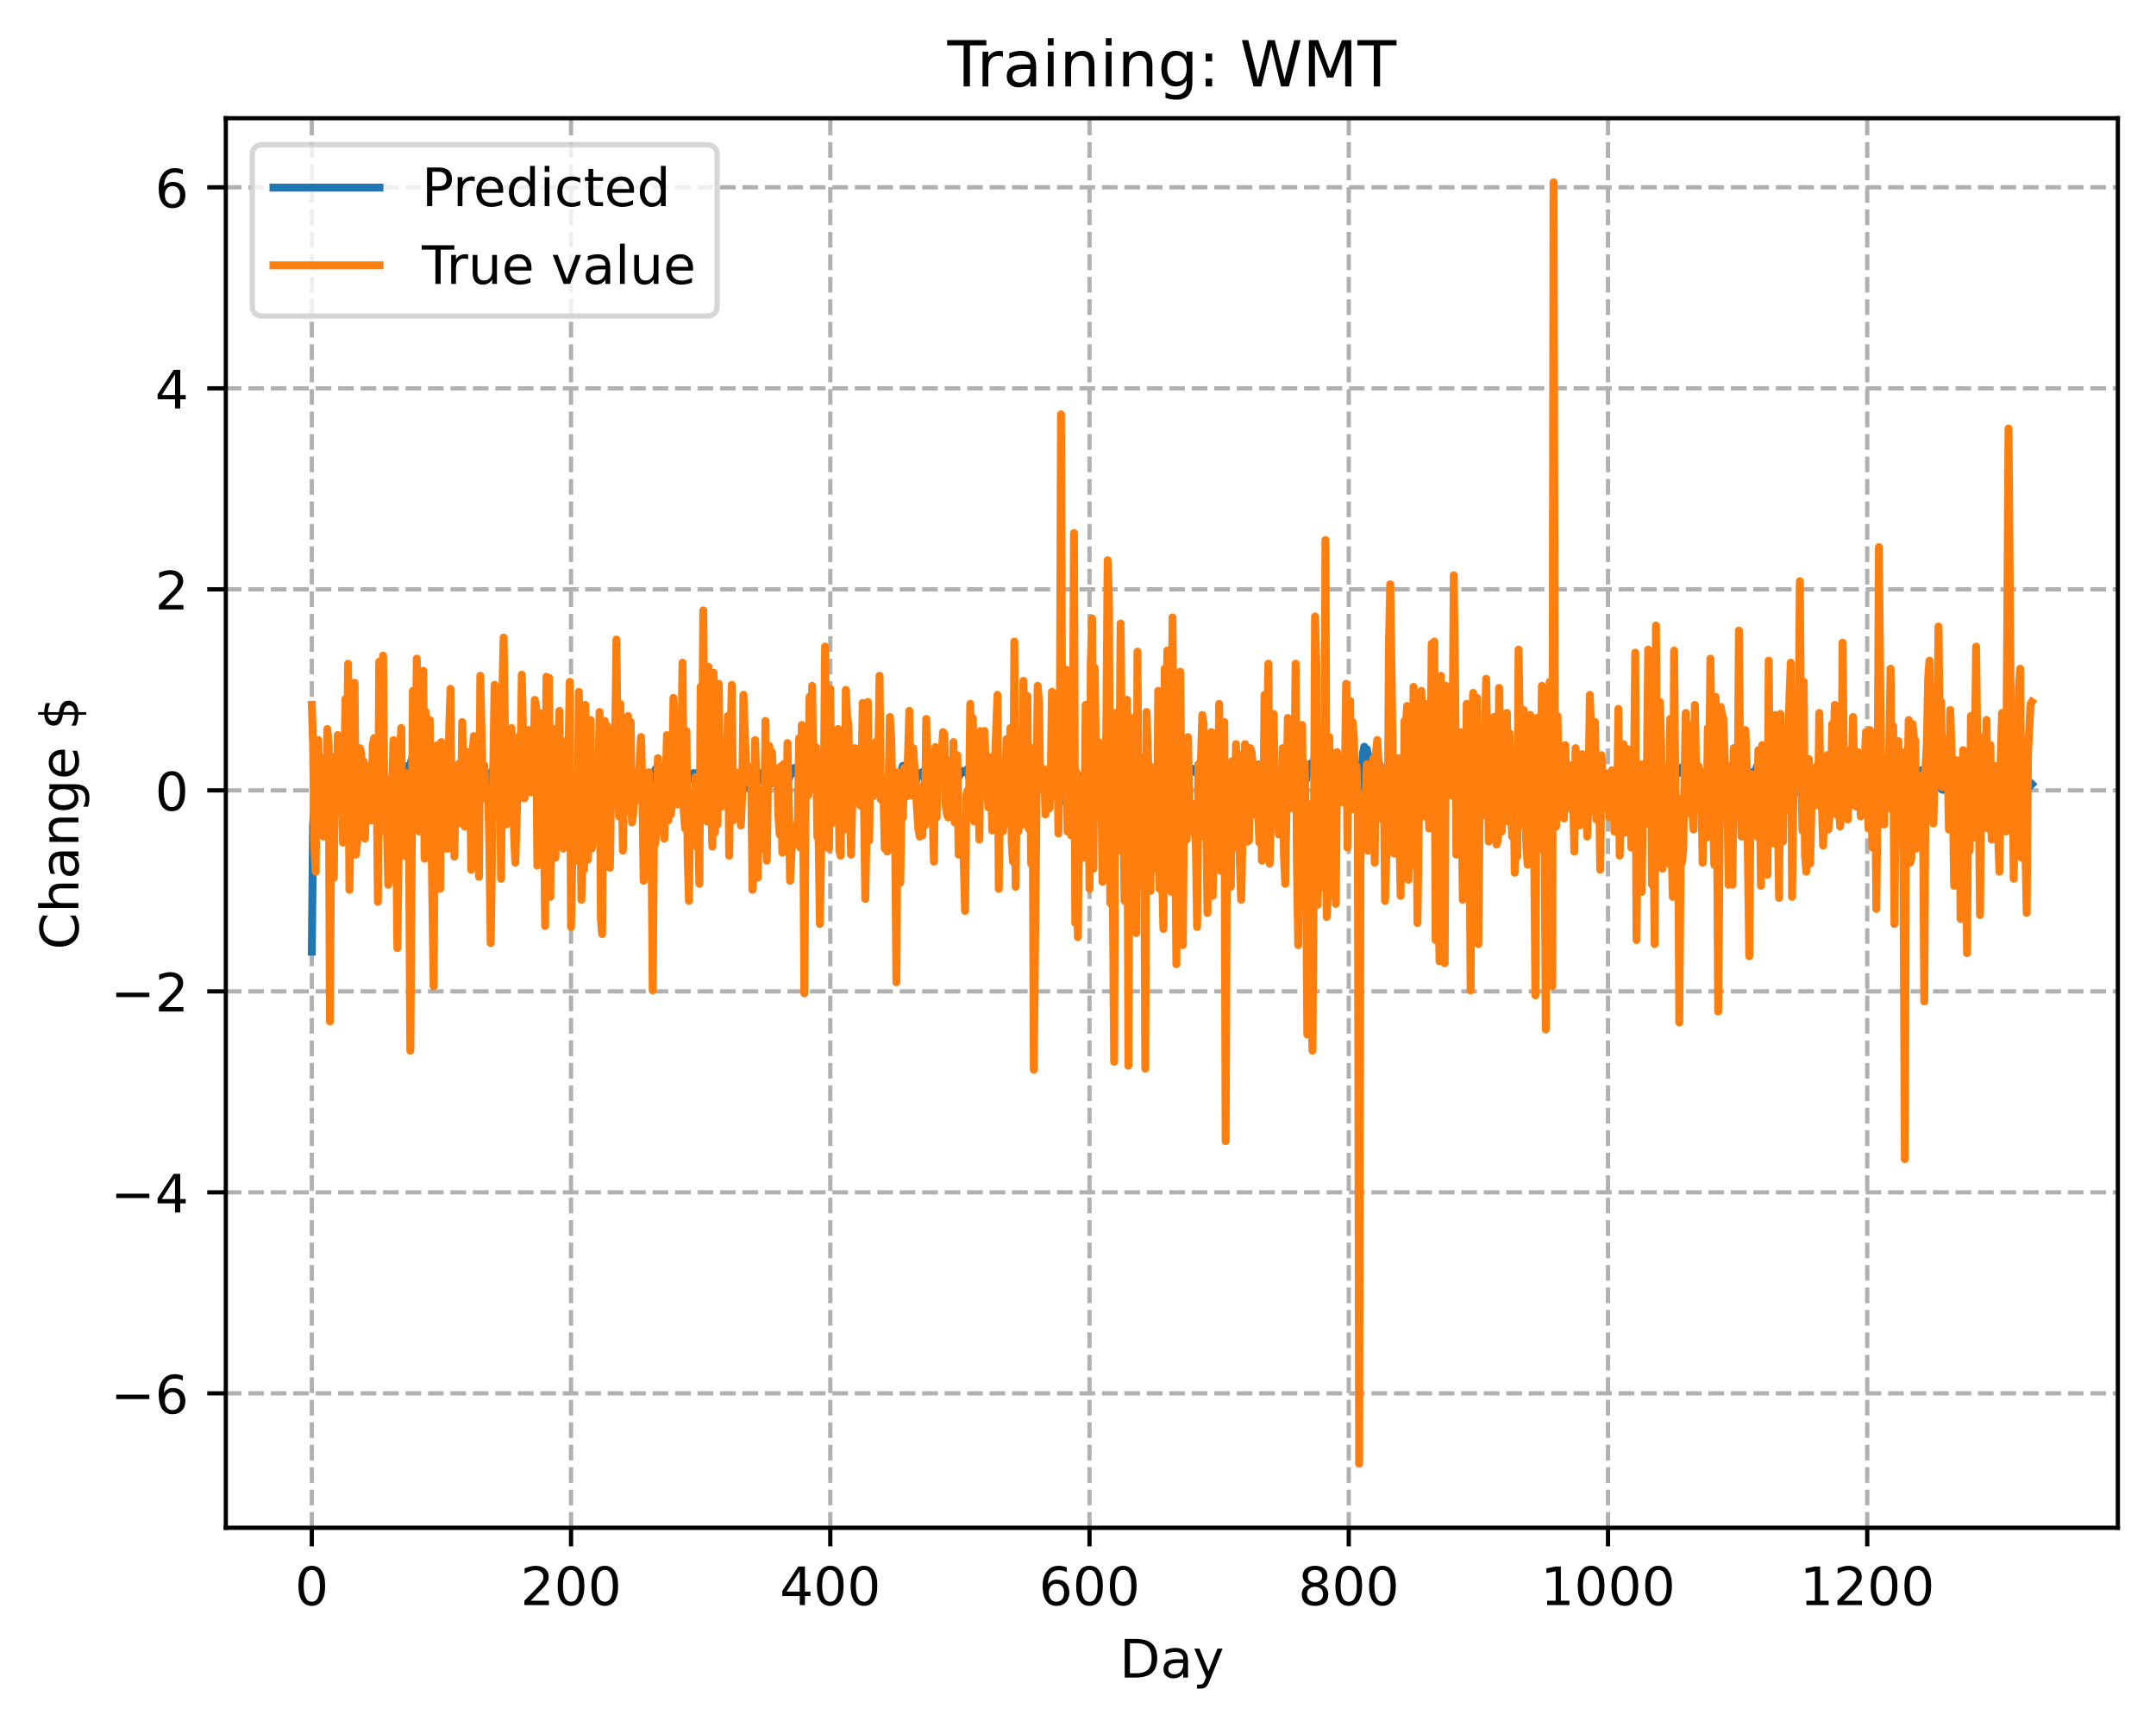 <?xml version="1.0" encoding="utf-8" standalone="no"?>
<!DOCTYPE svg PUBLIC "-//W3C//DTD SVG 1.1//EN"
  "http://www.w3.org/Graphics/SVG/1.1/DTD/svg11.dtd">
<!-- Created with matplotlib (https://matplotlib.org/) -->
<svg height="325.986pt" version="1.1" viewBox="0 0 406.94 325.986" width="406.94pt" xmlns="http://www.w3.org/2000/svg" xmlns:xlink="http://www.w3.org/1999/xlink">
 <defs>
  <style type="text/css">
*{stroke-linecap:butt;stroke-linejoin:round;}
  </style>
 </defs>
 <g id="figure_1">
  <g id="patch_1">
   <path d="M 0 325.986 
L 406.94 325.986 
L 406.94 0 
L 0 0 
z
" style="fill:#ffffff;"/>
  </g>
  <g id="axes_1">
   <g id="patch_2">
    <path d="M 42.62 288.43 
L 399.74 288.43 
L 399.74 22.318 
L 42.62 22.318 
z
" style="fill:#ffffff;"/>
   </g>
   <g id="matplotlib.axis_1">
    <g id="xtick_1">
     <g id="line2d_1">
      <path clip-path="url(#p4620dc9340)" d="M 58.853 288.43 
L 58.853 22.318 
" style="fill:none;stroke:#b0b0b0;stroke-dasharray:2.96,1.28;stroke-dashoffset:0;stroke-width:0.8;"/>
     </g>
     <g id="line2d_2">
      <defs>
       <path d="M 0 0 
L 0 3.5 
" id="m62673f7410" style="stroke:#000000;stroke-width:0.8;"/>
      </defs>
      <g>
       <use style="stroke:#000000;stroke-width:0.8;" x="58.853" xlink:href="#m62673f7410" y="288.43"/>
      </g>
     </g>
     <g id="text_1">
      <!-- 0 -->
      <defs>
       <path d="M 31.781 66.406 
Q 24.172 66.406 20.328 58.906 
Q 16.5 51.422 16.5 36.375 
Q 16.5 21.391 20.328 13.891 
Q 24.172 6.391 31.781 6.391 
Q 39.453 6.391 43.281 13.891 
Q 47.125 21.391 47.125 36.375 
Q 47.125 51.422 43.281 58.906 
Q 39.453 66.406 31.781 66.406 
z
M 31.781 74.219 
Q 44.047 74.219 50.516 64.516 
Q 56.984 54.828 56.984 36.375 
Q 56.984 17.969 50.516 8.266 
Q 44.047 -1.422 31.781 -1.422 
Q 19.531 -1.422 13.062 8.266 
Q 6.594 17.969 6.594 36.375 
Q 6.594 54.828 13.062 64.516 
Q 19.531 74.219 31.781 74.219 
z
" id="DejaVuSans-48"/>
      </defs>
      <g transform="translate(55.672 303.029)scale(0.1 -0.1)">
       <use xlink:href="#DejaVuSans-48"/>
      </g>
     </g>
    </g>
    <g id="xtick_2">
     <g id="line2d_3">
      <path clip-path="url(#p4620dc9340)" d="M 107.784 288.43 
L 107.784 22.318 
" style="fill:none;stroke:#b0b0b0;stroke-dasharray:2.96,1.28;stroke-dashoffset:0;stroke-width:0.8;"/>
     </g>
     <g id="line2d_4">
      <g>
       <use style="stroke:#000000;stroke-width:0.8;" x="107.784" xlink:href="#m62673f7410" y="288.43"/>
      </g>
     </g>
     <g id="text_2">
      <!-- 200 -->
      <defs>
       <path d="M 19.188 8.297 
L 53.609 8.297 
L 53.609 0 
L 7.328 0 
L 7.328 8.297 
Q 12.938 14.109 22.625 23.891 
Q 32.328 33.688 34.812 36.531 
Q 39.547 41.844 41.422 45.531 
Q 43.312 49.219 43.312 52.781 
Q 43.312 58.594 39.234 62.25 
Q 35.156 65.922 28.609 65.922 
Q 23.969 65.922 18.812 64.312 
Q 13.672 62.703 7.812 59.422 
L 7.812 69.391 
Q 13.766 71.781 18.938 73 
Q 24.125 74.219 28.422 74.219 
Q 39.75 74.219 46.484 68.547 
Q 53.219 62.891 53.219 53.422 
Q 53.219 48.922 51.531 44.891 
Q 49.859 40.875 45.406 35.406 
Q 44.188 33.984 37.641 27.219 
Q 31.109 20.453 19.188 8.297 
z
" id="DejaVuSans-50"/>
      </defs>
      <g transform="translate(98.24 303.029)scale(0.1 -0.1)">
       <use xlink:href="#DejaVuSans-50"/>
       <use x="63.623" xlink:href="#DejaVuSans-48"/>
       <use x="127.246" xlink:href="#DejaVuSans-48"/>
      </g>
     </g>
    </g>
    <g id="xtick_3">
     <g id="line2d_5">
      <path clip-path="url(#p4620dc9340)" d="M 156.714 288.43 
L 156.714 22.318 
" style="fill:none;stroke:#b0b0b0;stroke-dasharray:2.96,1.28;stroke-dashoffset:0;stroke-width:0.8;"/>
     </g>
     <g id="line2d_6">
      <g>
       <use style="stroke:#000000;stroke-width:0.8;" x="156.714" xlink:href="#m62673f7410" y="288.43"/>
      </g>
     </g>
     <g id="text_3">
      <!-- 400 -->
      <defs>
       <path d="M 37.797 64.312 
L 12.891 25.391 
L 37.797 25.391 
z
M 35.203 72.906 
L 47.609 72.906 
L 47.609 25.391 
L 58.016 25.391 
L 58.016 17.188 
L 47.609 17.188 
L 47.609 0 
L 37.797 0 
L 37.797 17.188 
L 4.891 17.188 
L 4.891 26.703 
z
" id="DejaVuSans-52"/>
      </defs>
      <g transform="translate(147.17 303.029)scale(0.1 -0.1)">
       <use xlink:href="#DejaVuSans-52"/>
       <use x="63.623" xlink:href="#DejaVuSans-48"/>
       <use x="127.246" xlink:href="#DejaVuSans-48"/>
      </g>
     </g>
    </g>
    <g id="xtick_4">
     <g id="line2d_7">
      <path clip-path="url(#p4620dc9340)" d="M 205.645 288.43 
L 205.645 22.318 
" style="fill:none;stroke:#b0b0b0;stroke-dasharray:2.96,1.28;stroke-dashoffset:0;stroke-width:0.8;"/>
     </g>
     <g id="line2d_8">
      <g>
       <use style="stroke:#000000;stroke-width:0.8;" x="205.645" xlink:href="#m62673f7410" y="288.43"/>
      </g>
     </g>
     <g id="text_4">
      <!-- 600 -->
      <defs>
       <path d="M 33.016 40.375 
Q 26.375 40.375 22.484 35.828 
Q 18.609 31.297 18.609 23.391 
Q 18.609 15.531 22.484 10.953 
Q 26.375 6.391 33.016 6.391 
Q 39.656 6.391 43.531 10.953 
Q 47.406 15.531 47.406 23.391 
Q 47.406 31.297 43.531 35.828 
Q 39.656 40.375 33.016 40.375 
z
M 52.594 71.297 
L 52.594 62.312 
Q 48.875 64.062 45.094 64.984 
Q 41.312 65.922 37.594 65.922 
Q 27.828 65.922 22.672 59.328 
Q 17.531 52.734 16.797 39.406 
Q 19.672 43.656 24.016 45.922 
Q 28.375 48.188 33.594 48.188 
Q 44.578 48.188 50.953 41.516 
Q 57.328 34.859 57.328 23.391 
Q 57.328 12.156 50.688 5.359 
Q 44.047 -1.422 33.016 -1.422 
Q 20.359 -1.422 13.672 8.266 
Q 6.984 17.969 6.984 36.375 
Q 6.984 53.656 15.188 63.938 
Q 23.391 74.219 37.203 74.219 
Q 40.922 74.219 44.703 73.484 
Q 48.484 72.75 52.594 71.297 
z
" id="DejaVuSans-54"/>
      </defs>
      <g transform="translate(196.101 303.029)scale(0.1 -0.1)">
       <use xlink:href="#DejaVuSans-54"/>
       <use x="63.623" xlink:href="#DejaVuSans-48"/>
       <use x="127.246" xlink:href="#DejaVuSans-48"/>
      </g>
     </g>
    </g>
    <g id="xtick_5">
     <g id="line2d_9">
      <path clip-path="url(#p4620dc9340)" d="M 254.575 288.43 
L 254.575 22.318 
" style="fill:none;stroke:#b0b0b0;stroke-dasharray:2.96,1.28;stroke-dashoffset:0;stroke-width:0.8;"/>
     </g>
     <g id="line2d_10">
      <g>
       <use style="stroke:#000000;stroke-width:0.8;" x="254.575" xlink:href="#m62673f7410" y="288.43"/>
      </g>
     </g>
     <g id="text_5">
      <!-- 800 -->
      <defs>
       <path d="M 31.781 34.625 
Q 24.75 34.625 20.719 30.859 
Q 16.703 27.094 16.703 20.516 
Q 16.703 13.922 20.719 10.156 
Q 24.75 6.391 31.781 6.391 
Q 38.812 6.391 42.859 10.172 
Q 46.922 13.969 46.922 20.516 
Q 46.922 27.094 42.891 30.859 
Q 38.875 34.625 31.781 34.625 
z
M 21.922 38.812 
Q 15.578 40.375 12.031 44.719 
Q 8.5 49.078 8.5 55.328 
Q 8.5 64.062 14.719 69.141 
Q 20.953 74.219 31.781 74.219 
Q 42.672 74.219 48.875 69.141 
Q 55.078 64.062 55.078 55.328 
Q 55.078 49.078 51.531 44.719 
Q 48 40.375 41.703 38.812 
Q 48.828 37.156 52.797 32.312 
Q 56.781 27.484 56.781 20.516 
Q 56.781 9.906 50.312 4.234 
Q 43.844 -1.422 31.781 -1.422 
Q 19.734 -1.422 13.25 4.234 
Q 6.781 9.906 6.781 20.516 
Q 6.781 27.484 10.781 32.312 
Q 14.797 37.156 21.922 38.812 
z
M 18.312 54.391 
Q 18.312 48.734 21.844 45.562 
Q 25.391 42.391 31.781 42.391 
Q 38.141 42.391 41.719 45.562 
Q 45.312 48.734 45.312 54.391 
Q 45.312 60.062 41.719 63.234 
Q 38.141 66.406 31.781 66.406 
Q 25.391 66.406 21.844 63.234 
Q 18.312 60.062 18.312 54.391 
z
" id="DejaVuSans-56"/>
      </defs>
      <g transform="translate(245.032 303.029)scale(0.1 -0.1)">
       <use xlink:href="#DejaVuSans-56"/>
       <use x="63.623" xlink:href="#DejaVuSans-48"/>
       <use x="127.246" xlink:href="#DejaVuSans-48"/>
      </g>
     </g>
    </g>
    <g id="xtick_6">
     <g id="line2d_11">
      <path clip-path="url(#p4620dc9340)" d="M 303.506 288.43 
L 303.506 22.318 
" style="fill:none;stroke:#b0b0b0;stroke-dasharray:2.96,1.28;stroke-dashoffset:0;stroke-width:0.8;"/>
     </g>
     <g id="line2d_12">
      <g>
       <use style="stroke:#000000;stroke-width:0.8;" x="303.506" xlink:href="#m62673f7410" y="288.43"/>
      </g>
     </g>
     <g id="text_6">
      <!-- 1000 -->
      <defs>
       <path d="M 12.406 8.297 
L 28.516 8.297 
L 28.516 63.922 
L 10.984 60.406 
L 10.984 69.391 
L 28.422 72.906 
L 38.281 72.906 
L 38.281 8.297 
L 54.391 8.297 
L 54.391 0 
L 12.406 0 
z
" id="DejaVuSans-49"/>
      </defs>
      <g transform="translate(290.781 303.029)scale(0.1 -0.1)">
       <use xlink:href="#DejaVuSans-49"/>
       <use x="63.623" xlink:href="#DejaVuSans-48"/>
       <use x="127.246" xlink:href="#DejaVuSans-48"/>
       <use x="190.869" xlink:href="#DejaVuSans-48"/>
      </g>
     </g>
    </g>
    <g id="xtick_7">
     <g id="line2d_13">
      <path clip-path="url(#p4620dc9340)" d="M 352.437 288.43 
L 352.437 22.318 
" style="fill:none;stroke:#b0b0b0;stroke-dasharray:2.96,1.28;stroke-dashoffset:0;stroke-width:0.8;"/>
     </g>
     <g id="line2d_14">
      <g>
       <use style="stroke:#000000;stroke-width:0.8;" x="352.437" xlink:href="#m62673f7410" y="288.43"/>
      </g>
     </g>
     <g id="text_7">
      <!-- 1200 -->
      <g transform="translate(339.712 303.029)scale(0.1 -0.1)">
       <use xlink:href="#DejaVuSans-49"/>
       <use x="63.623" xlink:href="#DejaVuSans-50"/>
       <use x="127.246" xlink:href="#DejaVuSans-48"/>
       <use x="190.869" xlink:href="#DejaVuSans-48"/>
      </g>
     </g>
    </g>
    <g id="text_8">
     <!-- Day -->
     <defs>
      <path d="M 19.672 64.797 
L 19.672 8.109 
L 31.594 8.109 
Q 46.688 8.109 53.688 14.938 
Q 60.688 21.781 60.688 36.531 
Q 60.688 51.172 53.688 57.984 
Q 46.688 64.797 31.594 64.797 
z
M 9.812 72.906 
L 30.078 72.906 
Q 51.266 72.906 61.172 64.094 
Q 71.094 55.281 71.094 36.531 
Q 71.094 17.672 61.125 8.828 
Q 51.172 0 30.078 0 
L 9.812 0 
z
" id="DejaVuSans-68"/>
      <path d="M 34.281 27.484 
Q 23.391 27.484 19.188 25 
Q 14.984 22.516 14.984 16.5 
Q 14.984 11.719 18.141 8.906 
Q 21.297 6.109 26.703 6.109 
Q 34.188 6.109 38.703 11.406 
Q 43.219 16.703 43.219 25.484 
L 43.219 27.484 
z
M 52.203 31.203 
L 52.203 0 
L 43.219 0 
L 43.219 8.297 
Q 40.141 3.328 35.547 0.953 
Q 30.953 -1.422 24.312 -1.422 
Q 15.922 -1.422 10.953 3.297 
Q 6 8.016 6 15.922 
Q 6 25.141 12.172 29.828 
Q 18.359 34.516 30.609 34.516 
L 43.219 34.516 
L 43.219 35.406 
Q 43.219 41.609 39.141 45 
Q 35.062 48.391 27.688 48.391 
Q 23 48.391 18.547 47.266 
Q 14.109 46.141 10.016 43.891 
L 10.016 52.203 
Q 14.938 54.109 19.578 55.047 
Q 24.219 56 28.609 56 
Q 40.484 56 46.344 49.844 
Q 52.203 43.703 52.203 31.203 
z
" id="DejaVuSans-97"/>
      <path d="M 32.172 -5.078 
Q 28.375 -14.844 24.75 -17.812 
Q 21.141 -20.797 15.094 -20.797 
L 7.906 -20.797 
L 7.906 -13.281 
L 13.188 -13.281 
Q 16.891 -13.281 18.938 -11.516 
Q 21 -9.766 23.484 -3.219 
L 25.094 0.875 
L 2.984 54.688 
L 12.5 54.688 
L 29.594 11.922 
L 46.688 54.688 
L 56.203 54.688 
z
" id="DejaVuSans-121"/>
     </defs>
     <g transform="translate(211.307 316.707)scale(0.1 -0.1)">
      <use xlink:href="#DejaVuSans-68"/>
      <use x="77.002" xlink:href="#DejaVuSans-97"/>
      <use x="138.281" xlink:href="#DejaVuSans-121"/>
     </g>
    </g>
   </g>
   <g id="matplotlib.axis_2">
    <g id="ytick_1">
     <g id="line2d_15">
      <path clip-path="url(#p4620dc9340)" d="M 42.62 263.052 
L 399.74 263.052 
" style="fill:none;stroke:#b0b0b0;stroke-dasharray:2.96,1.28;stroke-dashoffset:0;stroke-width:0.8;"/>
     </g>
     <g id="line2d_16">
      <defs>
       <path d="M 0 0 
L -3.5 0 
" id="ma99f53ebf8" style="stroke:#000000;stroke-width:0.8;"/>
      </defs>
      <g>
       <use style="stroke:#000000;stroke-width:0.8;" x="42.62" xlink:href="#ma99f53ebf8" y="263.052"/>
      </g>
     </g>
     <g id="text_9">
      <!-- −6 -->
      <defs>
       <path d="M 10.594 35.5 
L 73.188 35.5 
L 73.188 27.203 
L 10.594 27.203 
z
" id="DejaVuSans-8722"/>
      </defs>
      <g transform="translate(20.878 266.851)scale(0.1 -0.1)">
       <use xlink:href="#DejaVuSans-8722"/>
       <use x="83.789" xlink:href="#DejaVuSans-54"/>
      </g>
     </g>
    </g>
    <g id="ytick_2">
     <g id="line2d_17">
      <path clip-path="url(#p4620dc9340)" d="M 42.62 225.104 
L 399.74 225.104 
" style="fill:none;stroke:#b0b0b0;stroke-dasharray:2.96,1.28;stroke-dashoffset:0;stroke-width:0.8;"/>
     </g>
     <g id="line2d_18">
      <g>
       <use style="stroke:#000000;stroke-width:0.8;" x="42.62" xlink:href="#ma99f53ebf8" y="225.104"/>
      </g>
     </g>
     <g id="text_10">
      <!-- −4 -->
      <g transform="translate(20.878 228.903)scale(0.1 -0.1)">
       <use xlink:href="#DejaVuSans-8722"/>
       <use x="83.789" xlink:href="#DejaVuSans-52"/>
      </g>
     </g>
    </g>
    <g id="ytick_3">
     <g id="line2d_19">
      <path clip-path="url(#p4620dc9340)" d="M 42.62 187.156 
L 399.74 187.156 
" style="fill:none;stroke:#b0b0b0;stroke-dasharray:2.96,1.28;stroke-dashoffset:0;stroke-width:0.8;"/>
     </g>
     <g id="line2d_20">
      <g>
       <use style="stroke:#000000;stroke-width:0.8;" x="42.62" xlink:href="#ma99f53ebf8" y="187.156"/>
      </g>
     </g>
     <g id="text_11">
      <!-- −2 -->
      <g transform="translate(20.878 190.955)scale(0.1 -0.1)">
       <use xlink:href="#DejaVuSans-8722"/>
       <use x="83.789" xlink:href="#DejaVuSans-50"/>
      </g>
     </g>
    </g>
    <g id="ytick_4">
     <g id="line2d_21">
      <path clip-path="url(#p4620dc9340)" d="M 42.62 149.208 
L 399.74 149.208 
" style="fill:none;stroke:#b0b0b0;stroke-dasharray:2.96,1.28;stroke-dashoffset:0;stroke-width:0.8;"/>
     </g>
     <g id="line2d_22">
      <g>
       <use style="stroke:#000000;stroke-width:0.8;" x="42.62" xlink:href="#ma99f53ebf8" y="149.208"/>
      </g>
     </g>
     <g id="text_12">
      <!-- 0 -->
      <g transform="translate(29.258 153.007)scale(0.1 -0.1)">
       <use xlink:href="#DejaVuSans-48"/>
      </g>
     </g>
    </g>
    <g id="ytick_5">
     <g id="line2d_23">
      <path clip-path="url(#p4620dc9340)" d="M 42.62 111.259 
L 399.74 111.259 
" style="fill:none;stroke:#b0b0b0;stroke-dasharray:2.96,1.28;stroke-dashoffset:0;stroke-width:0.8;"/>
     </g>
     <g id="line2d_24">
      <g>
       <use style="stroke:#000000;stroke-width:0.8;" x="42.62" xlink:href="#ma99f53ebf8" y="111.259"/>
      </g>
     </g>
     <g id="text_13">
      <!-- 2 -->
      <g transform="translate(29.258 115.059)scale(0.1 -0.1)">
       <use xlink:href="#DejaVuSans-50"/>
      </g>
     </g>
    </g>
    <g id="ytick_6">
     <g id="line2d_25">
      <path clip-path="url(#p4620dc9340)" d="M 42.62 73.311 
L 399.74 73.311 
" style="fill:none;stroke:#b0b0b0;stroke-dasharray:2.96,1.28;stroke-dashoffset:0;stroke-width:0.8;"/>
     </g>
     <g id="line2d_26">
      <g>
       <use style="stroke:#000000;stroke-width:0.8;" x="42.62" xlink:href="#ma99f53ebf8" y="73.311"/>
      </g>
     </g>
     <g id="text_14">
      <!-- 4 -->
      <g transform="translate(29.258 77.11)scale(0.1 -0.1)">
       <use xlink:href="#DejaVuSans-52"/>
      </g>
     </g>
    </g>
    <g id="ytick_7">
     <g id="line2d_27">
      <path clip-path="url(#p4620dc9340)" d="M 42.62 35.363 
L 399.74 35.363 
" style="fill:none;stroke:#b0b0b0;stroke-dasharray:2.96,1.28;stroke-dashoffset:0;stroke-width:0.8;"/>
     </g>
     <g id="line2d_28">
      <g>
       <use style="stroke:#000000;stroke-width:0.8;" x="42.62" xlink:href="#ma99f53ebf8" y="35.363"/>
      </g>
     </g>
     <g id="text_15">
      <!-- 6 -->
      <g transform="translate(29.258 39.162)scale(0.1 -0.1)">
       <use xlink:href="#DejaVuSans-54"/>
      </g>
     </g>
    </g>
    <g id="text_16">
     <!-- Change $ -->
     <defs>
      <path d="M 64.406 67.281 
L 64.406 56.891 
Q 59.422 61.531 53.781 63.812 
Q 48.141 66.109 41.797 66.109 
Q 29.297 66.109 22.656 58.469 
Q 16.016 50.828 16.016 36.375 
Q 16.016 21.969 22.656 14.328 
Q 29.297 6.688 41.797 6.688 
Q 48.141 6.688 53.781 8.984 
Q 59.422 11.281 64.406 15.922 
L 64.406 5.609 
Q 59.234 2.094 53.438 0.328 
Q 47.656 -1.422 41.219 -1.422 
Q 24.656 -1.422 15.125 8.703 
Q 5.609 18.844 5.609 36.375 
Q 5.609 53.953 15.125 64.078 
Q 24.656 74.219 41.219 74.219 
Q 47.75 74.219 53.531 72.484 
Q 59.328 70.75 64.406 67.281 
z
" id="DejaVuSans-67"/>
      <path d="M 54.891 33.016 
L 54.891 0 
L 45.906 0 
L 45.906 32.719 
Q 45.906 40.484 42.875 44.328 
Q 39.844 48.188 33.797 48.188 
Q 26.516 48.188 22.312 43.547 
Q 18.109 38.922 18.109 30.906 
L 18.109 0 
L 9.078 0 
L 9.078 75.984 
L 18.109 75.984 
L 18.109 46.188 
Q 21.344 51.125 25.703 53.562 
Q 30.078 56 35.797 56 
Q 45.219 56 50.047 50.172 
Q 54.891 44.344 54.891 33.016 
z
" id="DejaVuSans-104"/>
      <path d="M 54.891 33.016 
L 54.891 0 
L 45.906 0 
L 45.906 32.719 
Q 45.906 40.484 42.875 44.328 
Q 39.844 48.188 33.797 48.188 
Q 26.516 48.188 22.312 43.547 
Q 18.109 38.922 18.109 30.906 
L 18.109 0 
L 9.078 0 
L 9.078 54.688 
L 18.109 54.688 
L 18.109 46.188 
Q 21.344 51.125 25.703 53.562 
Q 30.078 56 35.797 56 
Q 45.219 56 50.047 50.172 
Q 54.891 44.344 54.891 33.016 
z
" id="DejaVuSans-110"/>
      <path d="M 45.406 27.984 
Q 45.406 37.75 41.375 43.109 
Q 37.359 48.484 30.078 48.484 
Q 22.859 48.484 18.828 43.109 
Q 14.797 37.75 14.797 27.984 
Q 14.797 18.266 18.828 12.891 
Q 22.859 7.516 30.078 7.516 
Q 37.359 7.516 41.375 12.891 
Q 45.406 18.266 45.406 27.984 
z
M 54.391 6.781 
Q 54.391 -7.172 48.188 -13.984 
Q 42 -20.797 29.203 -20.797 
Q 24.469 -20.797 20.266 -20.094 
Q 16.062 -19.391 12.109 -17.922 
L 12.109 -9.188 
Q 16.062 -11.328 19.922 -12.344 
Q 23.781 -13.375 27.781 -13.375 
Q 36.625 -13.375 41.016 -8.766 
Q 45.406 -4.156 45.406 5.172 
L 45.406 9.625 
Q 42.625 4.781 38.281 2.391 
Q 33.938 0 27.875 0 
Q 17.828 0 11.672 7.656 
Q 5.516 15.328 5.516 27.984 
Q 5.516 40.672 11.672 48.328 
Q 17.828 56 27.875 56 
Q 33.938 56 38.281 53.609 
Q 42.625 51.219 45.406 46.391 
L 45.406 54.688 
L 54.391 54.688 
z
" id="DejaVuSans-103"/>
      <path d="M 56.203 29.594 
L 56.203 25.203 
L 14.891 25.203 
Q 15.484 15.922 20.484 11.062 
Q 25.484 6.203 34.422 6.203 
Q 39.594 6.203 44.453 7.469 
Q 49.312 8.734 54.109 11.281 
L 54.109 2.781 
Q 49.266 0.734 44.188 -0.344 
Q 39.109 -1.422 33.891 -1.422 
Q 20.797 -1.422 13.156 6.188 
Q 5.516 13.812 5.516 26.812 
Q 5.516 40.234 12.766 48.109 
Q 20.016 56 32.328 56 
Q 43.359 56 49.781 48.891 
Q 56.203 41.797 56.203 29.594 
z
M 47.219 32.234 
Q 47.125 39.594 43.094 43.984 
Q 39.062 48.391 32.422 48.391 
Q 24.906 48.391 20.391 44.141 
Q 15.875 39.891 15.188 32.172 
z
" id="DejaVuSans-101"/>
      <path id="DejaVuSans-32"/>
      <path d="M 33.797 -14.703 
L 28.906 -14.703 
L 28.859 0 
Q 23.734 0.094 18.609 1.188 
Q 13.484 2.297 8.297 4.5 
L 8.297 13.281 
Q 13.281 10.156 18.375 8.562 
Q 23.484 6.984 28.906 6.938 
L 28.906 29.203 
Q 18.109 30.953 13.203 35.156 
Q 8.297 39.359 8.297 46.688 
Q 8.297 54.641 13.625 59.219 
Q 18.953 63.812 28.906 64.5 
L 28.906 75.984 
L 33.797 75.984 
L 33.797 64.656 
Q 38.328 64.453 42.578 63.688 
Q 46.828 62.938 50.875 61.625 
L 50.875 53.078 
Q 46.828 55.125 42.547 56.25 
Q 38.281 57.375 33.797 57.562 
L 33.797 36.719 
Q 44.875 35.016 50.094 30.609 
Q 55.328 26.219 55.328 18.609 
Q 55.328 10.359 49.781 5.594 
Q 44.234 0.828 33.797 0.094 
z
M 28.906 37.594 
L 28.906 57.625 
Q 23.25 56.984 20.266 54.391 
Q 17.281 51.812 17.281 47.516 
Q 17.281 43.312 20.031 40.969 
Q 22.797 38.625 28.906 37.594 
z
M 33.797 28.219 
L 33.797 7.078 
Q 39.984 7.906 43.141 10.594 
Q 46.297 13.281 46.297 17.672 
Q 46.297 21.969 43.281 24.5 
Q 40.281 27.047 33.797 28.219 
z
" id="DejaVuSans-36"/>
     </defs>
     <g transform="translate(14.798 179.288)rotate(-90)scale(0.1 -0.1)">
      <use xlink:href="#DejaVuSans-67"/>
      <use x="69.824" xlink:href="#DejaVuSans-104"/>
      <use x="133.203" xlink:href="#DejaVuSans-97"/>
      <use x="194.482" xlink:href="#DejaVuSans-110"/>
      <use x="257.861" xlink:href="#DejaVuSans-103"/>
      <use x="321.338" xlink:href="#DejaVuSans-101"/>
      <use x="382.861" xlink:href="#DejaVuSans-32"/>
      <use x="414.648" xlink:href="#DejaVuSans-36"/>
     </g>
    </g>
   </g>
   <g id="line2d_29">
    <path clip-path="url(#p4620dc9340)" d="M 58.853 179.665 
L 59.098 155.958 
L 59.342 151.419 
L 59.587 151.824 
L 60.076 153.161 
L 60.321 153.185 
L 60.81 151.205 
L 61.055 151.967 
L 61.3 151.993 
L 61.544 151.782 
L 61.789 151.747 
L 62.278 155.051 
L 62.523 154.899 
L 62.767 153.053 
L 63.012 153.638 
L 63.257 152.876 
L 63.501 153.218 
L 63.746 151.758 
L 63.991 152.23 
L 64.235 152.351 
L 64.48 150.937 
L 64.725 151.262 
L 64.969 150.019 
L 65.214 150.65 
L 65.459 150.738 
L 65.703 151.07 
L 66.193 149.618 
L 66.437 148.234 
L 66.682 148.751 
L 66.927 148.876 
L 67.171 148.715 
L 67.905 145.974 
L 68.15 147.379 
L 68.395 147.883 
L 68.639 147.196 
L 68.884 147.765 
L 69.373 146.239 
L 69.618 145.784 
L 69.862 145.678 
L 70.107 147.717 
L 70.352 147.215 
L 70.596 148.291 
L 71.086 148.387 
L 71.33 148.152 
L 71.575 147.495 
L 71.82 148.755 
L 72.064 148.176 
L 72.554 149.172 
L 72.798 148.767 
L 73.043 149.678 
L 73.288 148.638 
L 73.532 148.216 
L 73.777 148.423 
L 74.022 147.362 
L 74.266 147.523 
L 74.511 147.122 
L 75 145.345 
L 75.245 145.394 
L 75.489 145.024 
L 75.734 146.429 
L 75.979 147.145 
L 76.713 144.679 
L 76.957 146.022 
L 77.936 142.635 
L 78.181 143.665 
L 78.425 142.988 
L 78.67 142.834 
L 78.915 144.212 
L 79.159 143.801 
L 79.404 144.164 
L 79.893 146.52 
L 80.138 147.272 
L 80.383 147.069 
L 80.627 147.848 
L 81.116 146.018 
L 81.361 147.137 
L 81.606 146.353 
L 81.85 146.757 
L 82.095 145.51 
L 82.34 146.343 
L 82.584 145.173 
L 82.829 145.783 
L 83.074 146.088 
L 83.318 145.689 
L 83.563 145.756 
L 83.808 144.589 
L 84.052 144.272 
L 84.297 144.287 
L 84.542 145.797 
L 84.786 145.601 
L 85.031 146.257 
L 85.276 146.296 
L 85.52 145.858 
L 85.765 146.589 
L 86.01 145.906 
L 86.254 146.711 
L 86.499 145.328 
L 86.743 144.844 
L 86.988 146.082 
L 87.233 145.628 
L 87.477 146.599 
L 87.722 146.871 
L 87.967 146.174 
L 88.211 146.663 
L 88.456 146.837 
L 88.701 145.836 
L 88.945 146.805 
L 89.19 146.671 
L 89.679 147.774 
L 89.924 146.747 
L 90.169 147.629 
L 90.413 147.591 
L 90.658 147.129 
L 91.147 147.866 
L 91.392 147.181 
L 91.637 147.951 
L 91.881 146.907 
L 92.126 147.974 
L 92.371 146.966 
L 92.615 146.621 
L 92.86 145.66 
L 93.104 145.192 
L 93.594 148.361 
L 94.083 149.547 
L 94.328 149.131 
L 94.572 148.961 
L 94.817 148.571 
L 95.306 148.571 
L 95.551 149.6 
L 95.796 149.186 
L 96.04 148.222 
L 96.53 147.445 
L 96.774 148.939 
L 97.019 149.665 
L 97.753 146.495 
L 97.998 147.51 
L 98.487 148.007 
L 98.731 147.591 
L 98.976 148.137 
L 99.221 147.149 
L 99.465 148.015 
L 99.71 148.416 
L 99.955 149.098 
L 100.199 148.954 
L 100.444 148.053 
L 100.689 148.826 
L 100.933 148.806 
L 101.423 149.275 
L 101.667 148.734 
L 101.912 149.174 
L 102.157 148.923 
L 102.401 148.182 
L 102.646 148.67 
L 102.891 147.643 
L 103.135 147.785 
L 103.38 148.307 
L 103.625 147.586 
L 103.869 148.471 
L 104.114 148.315 
L 104.359 148.727 
L 104.603 148.592 
L 104.848 148.038 
L 105.092 147.071 
L 105.337 148.017 
L 105.582 147.977 
L 105.826 148.221 
L 106.071 147.458 
L 106.316 148.189 
L 106.56 147.131 
L 106.805 148.249 
L 107.05 148.072 
L 107.294 147.346 
L 107.539 148.159 
L 107.784 148.494 
L 108.273 147.196 
L 108.518 146.528 
L 109.007 146.114 
L 109.252 146.003 
L 109.496 147.422 
L 109.741 148.148 
L 110.23 145.988 
L 110.475 144.621 
L 110.964 146.323 
L 111.209 145.777 
L 111.698 146.843 
L 111.943 146.402 
L 112.187 145.684 
L 112.432 145.341 
L 112.677 146.511 
L 112.921 145.642 
L 113.166 146.934 
L 113.411 146.962 
L 113.655 146.785 
L 113.9 146.066 
L 114.145 146.333 
L 114.389 146.876 
L 114.634 147.045 
L 114.879 146.874 
L 115.123 147.457 
L 115.368 146.99 
L 115.613 147.584 
L 115.857 147.863 
L 116.346 146.873 
L 116.591 146.772 
L 116.836 147.271 
L 117.08 146.639 
L 117.57 147.29 
L 117.814 146.51 
L 118.059 146.924 
L 118.304 145.933 
L 118.548 146.749 
L 118.793 146.883 
L 119.038 146.198 
L 119.282 146.804 
L 119.527 146.158 
L 119.772 146.072 
L 120.016 145.859 
L 120.506 147.1 
L 120.75 149.16 
L 120.995 149.595 
L 121.24 149.394 
L 121.484 148.981 
L 121.974 146.5 
L 122.218 145.999 
L 122.463 145.888 
L 122.707 147.811 
L 122.952 147.094 
L 123.197 147.156 
L 123.686 145.334 
L 124.175 144.598 
L 124.42 146.342 
L 124.909 145.05 
L 125.154 144.92 
L 125.399 144.591 
L 125.643 144.67 
L 125.888 146.445 
L 126.133 146.504 
L 126.377 145.625 
L 126.622 145.971 
L 127.111 144.225 
L 127.601 146.263 
L 127.845 146.934 
L 128.09 146.069 
L 128.579 146.719 
L 128.824 147.008 
L 129.068 147.102 
L 129.313 146.323 
L 129.558 146.133 
L 129.802 147.324 
L 130.292 146.849 
L 130.781 145.993 
L 131.27 145.971 
L 131.515 147.366 
L 132.004 146.072 
L 132.249 145.338 
L 132.738 147.054 
L 132.983 147.25 
L 133.228 147.664 
L 133.472 146.675 
L 133.717 146.558 
L 134.206 148.689 
L 134.451 147.958 
L 134.695 147.922 
L 134.94 148.877 
L 135.185 148.267 
L 135.429 149.266 
L 135.674 148.394 
L 135.919 149.038 
L 136.163 148.156 
L 136.408 148.017 
L 136.653 147.637 
L 136.897 149.009 
L 137.142 149.272 
L 137.387 149.158 
L 137.631 148.582 
L 137.876 147.64 
L 138.365 148.097 
L 138.61 147.566 
L 139.099 149.448 
L 139.344 149.373 
L 139.589 149.164 
L 139.833 148.7 
L 140.322 146.429 
L 140.812 148.079 
L 141.056 148.668 
L 141.301 148.748 
L 141.79 148.322 
L 142.035 148.275 
L 142.28 147.691 
L 142.524 146.283 
L 143.014 147.358 
L 143.258 146.756 
L 143.503 147.405 
L 143.748 146.297 
L 144.237 145.484 
L 144.482 145.557 
L 144.726 147.066 
L 144.971 146.923 
L 145.216 148.05 
L 145.46 147.976 
L 145.705 147.74 
L 145.95 147.236 
L 146.194 147.104 
L 146.439 146.83 
L 146.683 146.743 
L 146.928 147.324 
L 147.173 146.241 
L 147.417 145.784 
L 147.662 147.085 
L 147.907 146.436 
L 148.151 147.539 
L 148.396 146.696 
L 148.641 146.278 
L 148.885 147.126 
L 149.13 146.354 
L 149.375 146.131 
L 149.619 145.235 
L 149.864 145.006 
L 150.109 145.27 
L 150.598 144.824 
L 150.843 144.394 
L 151.087 146.62 
L 151.332 145.902 
L 151.577 146.718 
L 151.821 145.305 
L 152.066 145.269 
L 152.31 145.415 
L 152.555 145.354 
L 152.8 143.985 
L 153.778 146.651 
L 154.268 147.192 
L 154.757 145.755 
L 155.246 144.796 
L 155.491 146.567 
L 155.736 147.292 
L 155.98 147.402 
L 156.225 146.204 
L 156.47 147.005 
L 156.714 146.027 
L 156.959 146.771 
L 157.204 146.075 
L 157.448 147.149 
L 157.938 145.697 
L 158.427 147.842 
L 158.671 147.773 
L 158.916 146.965 
L 159.161 147.472 
L 159.405 147.615 
L 159.65 146.809 
L 159.895 147.348 
L 160.139 148.701 
L 160.629 149.494 
L 160.873 149.011 
L 161.363 147.071 
L 161.607 148.381 
L 161.852 148.933 
L 162.097 148.957 
L 162.341 148.768 
L 162.586 147.676 
L 162.831 148.251 
L 163.075 148.23 
L 163.32 147.322 
L 163.565 147.37 
L 163.809 146.628 
L 164.054 147.833 
L 164.298 147.188 
L 164.543 148.254 
L 164.788 148.313 
L 165.277 146.597 
L 165.522 147.772 
L 166.256 148.883 
L 166.5 147.951 
L 166.745 148.691 
L 166.99 147.46 
L 167.234 147.448 
L 167.724 146.775 
L 167.968 146.507 
L 168.213 148.214 
L 168.458 148.555 
L 168.702 147.633 
L 169.192 146.778 
L 169.436 146.014 
L 169.681 147.14 
L 170.17 145.412 
L 170.415 144.589 
L 170.659 144.562 
L 170.904 146.103 
L 171.149 145.208 
L 171.393 145.228 
L 171.638 146.507 
L 171.883 146.855 
L 172.372 145.775 
L 172.617 147.152 
L 172.861 147.531 
L 173.106 146.754 
L 173.84 145.888 
L 174.085 145.759 
L 174.329 145.776 
L 174.574 147.172 
L 174.819 146.005 
L 175.063 146.933 
L 175.308 146.998 
L 175.553 145.861 
L 175.797 146.535 
L 176.042 146.553 
L 176.286 145.6 
L 176.531 145.174 
L 176.776 146.229 
L 177.02 145.945 
L 177.265 147.077 
L 177.51 147.375 
L 177.754 147.366 
L 177.999 147.132 
L 178.244 147.381 
L 178.488 147.386 
L 178.978 145.714 
L 179.222 145.734 
L 179.467 147.214 
L 179.712 147.723 
L 179.956 146.857 
L 180.201 147.139 
L 180.446 145.953 
L 180.69 145.521 
L 180.935 146.685 
L 181.18 146.099 
L 181.424 145.998 
L 181.669 145.558 
L 182.158 145.772 
L 182.403 145.617 
L 182.647 145.158 
L 182.892 146.742 
L 183.137 145.32 
L 183.381 146.468 
L 183.626 145.821 
L 183.871 146.679 
L 184.115 145.762 
L 184.605 145.226 
L 184.849 146.908 
L 185.094 146.485 
L 185.339 147.595 
L 185.583 147.566 
L 185.828 147.663 
L 186.317 147.521 
L 186.562 146.122 
L 186.807 145.64 
L 187.051 146.616 
L 187.296 147.052 
L 187.541 146.322 
L 187.785 147.051 
L 188.519 147.534 
L 188.764 146.975 
L 189.008 147.349 
L 189.253 146.305 
L 189.742 145.568 
L 189.987 147.148 
L 190.232 147.69 
L 190.721 146.19 
L 190.966 147.502 
L 191.21 147.395 
L 191.455 147.099 
L 191.7 148.11 
L 191.944 147.889 
L 192.189 148.459 
L 192.434 147.149 
L 192.678 147.957 
L 192.923 147.025 
L 193.168 148.092 
L 193.412 147.948 
L 193.657 148.526 
L 193.902 147.367 
L 194.146 148.203 
L 194.391 147.786 
L 194.635 149.472 
L 194.88 148.616 
L 195.125 149.399 
L 195.369 148.971 
L 195.614 146.544 
L 196.103 146.48 
L 196.348 146.912 
L 196.593 147.569 
L 196.837 147.785 
L 197.327 147.607 
L 197.571 146.473 
L 197.816 147.196 
L 198.061 147.366 
L 198.305 146.894 
L 198.55 147.44 
L 198.795 147.542 
L 199.039 148.031 
L 199.284 148.038 
L 199.529 148.302 
L 199.773 149.261 
L 200.018 147.969 
L 200.262 148.247 
L 200.507 149.396 
L 200.752 151.19 
L 200.996 151.36 
L 201.241 150.829 
L 201.486 151.139 
L 201.73 150.097 
L 201.975 150.013 
L 202.464 148.498 
L 202.709 148.271 
L 202.954 148.574 
L 203.198 148.64 
L 203.443 149.051 
L 204.177 146.543 
L 204.422 147.502 
L 204.666 146.726 
L 204.911 146.813 
L 205.156 147.77 
L 205.4 147.551 
L 205.645 148.613 
L 205.889 148.007 
L 206.379 148.923 
L 206.623 149.383 
L 206.868 150.393 
L 207.113 150.241 
L 207.357 149.804 
L 207.602 149.905 
L 207.847 148.625 
L 208.091 148.995 
L 208.336 148.078 
L 208.581 148.191 
L 208.825 146.704 
L 209.315 148.268 
L 209.559 150.091 
L 210.049 150.976 
L 210.293 150.311 
L 211.027 146.779 
L 211.272 146.552 
L 211.517 145.64 
L 211.761 147.118 
L 212.006 147.653 
L 212.25 147.803 
L 212.74 146.554 
L 212.984 146.364 
L 213.229 145.554 
L 213.718 145.083 
L 213.963 145.828 
L 214.208 146.074 
L 214.452 146.595 
L 214.697 146.164 
L 214.942 146.504 
L 215.186 145.828 
L 215.431 145.785 
L 215.676 145.474 
L 215.92 146.351 
L 216.165 146.284 
L 216.41 145.554 
L 216.654 145.914 
L 216.899 145.592 
L 217.144 144.974 
L 217.388 144.847 
L 218.122 145.208 
L 218.611 144.207 
L 218.856 145.105 
L 219.101 144.458 
L 219.345 145.576 
L 219.59 144.404 
L 219.835 144.313 
L 220.079 144.836 
L 220.324 144.971 
L 220.569 145.653 
L 221.058 145.151 
L 221.303 145.198 
L 221.792 147.908 
L 222.281 147.387 
L 222.526 147.096 
L 222.771 145.946 
L 223.015 146.759 
L 223.26 146.122 
L 223.505 146.102 
L 223.749 146.418 
L 223.994 146.162 
L 224.238 145.471 
L 224.483 146.05 
L 224.728 145.285 
L 224.972 145.111 
L 225.217 145.248 
L 225.462 145.181 
L 225.706 145.866 
L 225.951 145.625 
L 226.196 145.118 
L 226.44 146.325 
L 226.685 145.37 
L 226.93 146.035 
L 227.174 146.107 
L 227.419 147.011 
L 227.664 145.982 
L 228.153 145.12 
L 228.398 146.203 
L 228.642 146.48 
L 228.887 146.998 
L 229.132 146.358 
L 229.376 145.395 
L 229.865 146.702 
L 230.11 145.974 
L 230.355 147.038 
L 230.599 146.552 
L 230.844 147.233 
L 231.089 147.344 
L 231.578 148.33 
L 231.823 146.208 
L 232.067 146.135 
L 232.312 144.847 
L 232.557 144.363 
L 232.801 145.343 
L 233.046 144.515 
L 233.291 144.269 
L 233.535 145.392 
L 233.78 144.697 
L 234.025 145.891 
L 234.759 143.909 
L 235.003 143.349 
L 235.493 146.258 
L 235.982 144.223 
L 236.226 144.931 
L 236.471 145.274 
L 236.716 146.066 
L 236.96 145.041 
L 237.205 145.991 
L 237.45 144.785 
L 237.694 144.296 
L 237.939 144.466 
L 238.184 145.951 
L 238.673 144.745 
L 238.918 145.553 
L 239.162 145.202 
L 239.407 146.329 
L 239.652 146.899 
L 239.896 146.715 
L 240.141 146.309 
L 240.386 147.334 
L 240.63 147.575 
L 241.12 146.149 
L 241.364 147.273 
L 241.853 146.21 
L 242.098 145.86 
L 242.343 147.557 
L 243.077 145.542 
L 243.566 147.5 
L 244.055 145.587 
L 244.545 147.54 
L 244.789 147.783 
L 245.034 147.071 
L 245.279 147.146 
L 245.768 147.665 
L 246.013 147.74 
L 246.257 146.815 
L 246.502 147.242 
L 246.747 146.176 
L 246.991 146.092 
L 247.236 144.771 
L 247.481 144.118 
L 247.725 144.09 
L 247.97 143.723 
L 248.214 142.698 
L 248.459 142.322 
L 248.948 143.346 
L 249.438 141.976 
L 249.927 143.981 
L 250.172 143.943 
L 250.416 143.558 
L 250.661 144.733 
L 250.906 144.541 
L 251.15 145.103 
L 251.395 144.46 
L 251.64 145.566 
L 251.884 145.499 
L 252.129 145.022 
L 252.374 145.059 
L 252.618 145.352 
L 252.863 144.377 
L 253.352 145.725 
L 253.841 144.369 
L 254.086 145.426 
L 254.331 145.462 
L 254.82 146.178 
L 255.309 145.754 
L 255.799 146.782 
L 256.043 146.493 
L 256.288 147.264 
L 256.533 146.652 
L 256.777 153.236 
L 257.022 145.66 
L 257.267 142.167 
L 257.511 140.977 
L 257.756 141.404 
L 258.001 141.453 
L 258.245 143.097 
L 258.49 143.306 
L 258.735 143.041 
L 258.979 142.991 
L 259.224 143.497 
L 259.958 144.061 
L 260.202 143.919 
L 260.692 145.151 
L 260.936 146.056 
L 261.181 146.161 
L 261.426 146.528 
L 261.67 147.72 
L 261.915 148.255 
L 262.16 147.909 
L 262.649 144.443 
L 262.894 144.424 
L 263.138 145.523 
L 263.383 147.216 
L 263.628 147.827 
L 263.872 147.682 
L 264.117 147.811 
L 264.362 147.709 
L 264.606 148.619 
L 264.851 148.387 
L 265.096 148.342 
L 265.34 147.899 
L 265.585 147.13 
L 265.829 146.949 
L 266.074 147.906 
L 266.319 148.217 
L 266.563 148.161 
L 266.808 147.351 
L 267.053 147.045 
L 267.297 147.575 
L 267.542 147.621 
L 267.787 149.047 
L 268.521 146.586 
L 268.765 146.506 
L 269.255 146.811 
L 269.499 146.711 
L 269.989 147.561 
L 270.233 148.491 
L 270.478 147.554 
L 270.967 149.621 
L 271.212 151.034 
L 271.457 150.281 
L 271.701 149.912 
L 271.946 150.855 
L 272.19 149.784 
L 272.68 148.777 
L 272.924 149.741 
L 273.414 148.155 
L 273.903 148.449 
L 274.148 148.257 
L 274.392 148.814 
L 274.637 148.211 
L 275.126 149.581 
L 275.371 149.668 
L 275.86 150.619 
L 276.105 149.43 
L 276.35 148.945 
L 276.594 147.745 
L 276.839 147.199 
L 277.084 147.748 
L 277.328 147.516 
L 277.573 148.586 
L 277.817 148.44 
L 278.062 148.055 
L 278.307 147.928 
L 278.551 147.991 
L 278.796 148.438 
L 279.041 148.566 
L 279.285 149.844 
L 279.53 148.632 
L 279.775 149.392 
L 280.264 147.182 
L 280.753 148.817 
L 280.998 149.586 
L 281.732 146.977 
L 281.977 148.154 
L 282.221 148.533 
L 282.466 147.565 
L 282.711 147.428 
L 282.955 145.938 
L 283.2 147.202 
L 283.445 147.011 
L 283.689 146.984 
L 284.178 148.466 
L 284.423 147.267 
L 284.668 147.542 
L 284.912 146.93 
L 285.402 148.263 
L 285.646 147.69 
L 285.891 147.911 
L 286.136 147.448 
L 286.38 146.546 
L 286.625 146.553 
L 287.114 148.161 
L 287.359 147.688 
L 287.604 148.422 
L 287.848 148.302 
L 288.093 147.324 
L 288.338 147.088 
L 288.582 147.144 
L 288.827 148.135 
L 289.072 148.374 
L 289.316 147.541 
L 289.561 148.185 
L 289.805 147.455 
L 290.05 148.062 
L 290.295 147.878 
L 290.539 146.937 
L 290.784 147.463 
L 291.029 147.65 
L 291.273 147.541 
L 291.518 147.571 
L 291.763 146.644 
L 292.007 147.644 
L 292.252 147.902 
L 292.497 148.361 
L 292.986 147.225 
L 293.231 146.496 
L 293.475 142.976 
L 293.72 146.323 
L 294.454 149.837 
L 294.699 150.265 
L 294.943 148.704 
L 295.188 149.082 
L 295.433 147.78 
L 295.677 148.106 
L 295.922 146.912 
L 296.166 148.101 
L 296.411 147.052 
L 296.656 148.029 
L 296.9 147.165 
L 297.145 148.184 
L 297.39 147.43 
L 297.879 148.59 
L 298.124 148.687 
L 298.368 147.541 
L 298.613 148.311 
L 298.858 148.308 
L 299.102 148.799 
L 299.347 148.684 
L 299.592 148.028 
L 299.836 146.764 
L 300.081 148.043 
L 300.326 148.306 
L 300.57 148.874 
L 300.815 147.931 
L 301.06 148.842 
L 301.304 149.088 
L 301.549 148.168 
L 302.038 149.011 
L 302.283 148.131 
L 302.772 148.236 
L 303.017 146.946 
L 303.261 147.497 
L 303.506 146.316 
L 303.751 147.26 
L 303.995 146.206 
L 304.24 147.261 
L 304.485 147.371 
L 304.974 145.822 
L 305.219 145.34 
L 305.463 145.466 
L 305.708 147.565 
L 306.197 147.056 
L 306.442 148.219 
L 306.687 148.529 
L 306.931 147.75 
L 307.42 148.444 
L 307.665 147.57 
L 307.91 148.172 
L 308.399 146.428 
L 308.644 147.474 
L 308.888 149.096 
L 309.133 149.492 
L 309.378 147.711 
L 309.622 146.961 
L 309.867 147.698 
L 310.112 147.008 
L 310.356 145.562 
L 310.601 146.353 
L 310.846 145.391 
L 311.09 146.3 
L 311.335 146.449 
L 311.58 146.095 
L 311.824 146.941 
L 312.069 146.608 
L 312.314 145.756 
L 312.558 145.533 
L 312.803 146.276 
L 313.048 145.701 
L 313.292 147.071 
L 313.537 147.071 
L 313.781 147.651 
L 314.026 147.06 
L 314.271 145.94 
L 314.76 147.203 
L 315.005 147.757 
L 315.249 146.795 
L 315.494 146.793 
L 315.739 145.819 
L 315.983 145.741 
L 316.228 146.459 
L 316.473 145.775 
L 316.717 145.985 
L 317.207 145.504 
L 317.451 144.866 
L 317.696 144.766 
L 317.941 144.268 
L 318.185 145.596 
L 318.43 145.952 
L 318.675 146.016 
L 318.919 144.648 
L 319.164 144.921 
L 319.408 145.68 
L 319.898 144.374 
L 320.632 147.21 
L 321.121 147.527 
L 321.366 147.444 
L 321.61 146.682 
L 321.855 147.105 
L 322.1 147.11 
L 322.344 146.254 
L 322.589 146.485 
L 322.834 147.018 
L 323.323 148.833 
L 323.568 147.295 
L 323.812 146.733 
L 324.057 147.126 
L 324.302 146.515 
L 324.546 146.305 
L 324.791 145.801 
L 325.28 146.938 
L 325.769 147.314 
L 326.014 146.246 
L 326.259 147.052 
L 326.503 146.633 
L 326.748 147.281 
L 326.993 147.502 
L 327.237 147.279 
L 327.727 147.5 
L 328.216 145.574 
L 328.461 146.429 
L 328.705 147.786 
L 328.95 147.84 
L 329.195 147.103 
L 329.439 145.742 
L 329.684 147.42 
L 329.929 148.055 
L 330.418 147.381 
L 330.663 145.829 
L 330.907 146.639 
L 331.641 144.695 
L 331.886 144.512 
L 332.13 146.681 
L 332.375 147.558 
L 332.62 146.645 
L 332.864 146.782 
L 333.109 145.933 
L 333.354 146.317 
L 333.598 145.523 
L 333.843 145.135 
L 334.088 146.021 
L 334.332 145.172 
L 334.577 145.19 
L 334.822 144.653 
L 335.066 144.751 
L 335.311 145.884 
L 335.556 145.8 
L 335.8 145.306 
L 336.045 145.066 
L 336.534 146.345 
L 336.779 145.615 
L 337.024 146.076 
L 337.513 144.318 
L 337.757 145.356 
L 338.491 146.839 
L 338.736 146.408 
L 338.981 146.891 
L 339.47 148.457 
L 339.959 149.695 
L 340.204 150.844 
L 340.449 150.256 
L 340.693 150.305 
L 341.427 147.178 
L 341.672 148.242 
L 341.917 147.893 
L 342.406 146.03 
L 342.651 145.561 
L 342.895 147.221 
L 343.14 147.982 
L 343.384 147.029 
L 343.629 147.422 
L 343.874 146.178 
L 344.363 145.241 
L 344.608 147.261 
L 344.852 146.5 
L 345.097 147.53 
L 345.586 146.092 
L 345.831 147.199 
L 346.076 147.346 
L 346.32 147.762 
L 346.565 147.71 
L 346.81 148.352 
L 347.054 147.446 
L 347.299 147.876 
L 347.788 146.605 
L 348.033 147.4 
L 348.278 148.677 
L 348.767 149.244 
L 349.012 147.847 
L 349.501 147.828 
L 349.99 148.189 
L 350.235 148.142 
L 350.479 147.16 
L 351.213 148.428 
L 351.458 147.202 
L 351.703 147.91 
L 352.192 148.05 
L 352.437 147.769 
L 352.681 147.757 
L 352.926 146.756 
L 353.171 147.521 
L 353.415 146.497 
L 353.905 146.519 
L 354.149 148.027 
L 354.394 148.053 
L 354.639 148.911 
L 354.883 149.003 
L 355.128 150.887 
L 355.617 149.566 
L 355.862 148.873 
L 356.106 150 
L 356.351 148.807 
L 356.596 149.378 
L 356.84 149.087 
L 357.085 149.024 
L 357.33 148.109 
L 357.574 148.98 
L 357.819 148.153 
L 358.064 148.866 
L 358.308 147.952 
L 358.553 148.596 
L 358.798 147.969 
L 359.042 148.495 
L 359.287 148.286 
L 359.532 147.385 
L 359.776 144.087 
L 360.021 146.046 
L 360.266 146.173 
L 360.51 146.58 
L 361 144.778 
L 361.489 146.438 
L 361.733 147.099 
L 362.223 145.805 
L 362.467 145.699 
L 362.712 145.396 
L 362.957 147.058 
L 363.201 146.209 
L 363.446 146.101 
L 363.691 146.504 
L 363.935 146.136 
L 364.18 146.018 
L 364.425 146.342 
L 364.669 147.301 
L 365.159 145.646 
L 365.403 146.702 
L 366.627 149.082 
L 367.116 149.107 
L 367.36 148.767 
L 367.85 149.439 
L 368.094 148.196 
L 368.339 147.992 
L 368.584 148.025 
L 368.828 148.344 
L 369.318 146.552 
L 369.807 147.871 
L 370.052 148.482 
L 370.541 146.886 
L 371.03 147.715 
L 371.275 147.285 
L 371.52 147.413 
L 371.764 148.002 
L 372.009 146.804 
L 372.254 147.63 
L 372.498 146.757 
L 372.743 146.397 
L 373.477 148.87 
L 373.721 149.322 
L 373.966 148.416 
L 374.211 148.255 
L 374.455 147.902 
L 374.7 148.539 
L 374.945 147.154 
L 375.189 148.268 
L 375.434 147.904 
L 375.679 148.528 
L 375.923 148.143 
L 376.657 146.062 
L 376.902 146.952 
L 377.391 145.386 
L 377.636 145.395 
L 377.881 146.796 
L 378.125 147.301 
L 378.37 146.855 
L 378.615 147.452 
L 378.859 146.107 
L 379.348 150.329 
L 379.593 153.607 
L 379.838 155.016 
L 380.082 155.245 
L 381.306 150.224 
L 381.55 150.568 
L 381.795 150.106 
L 382.04 150.008 
L 382.284 149.501 
L 382.774 148.056 
L 383.263 147.785 
L 383.508 148.028 
L 383.508 148.028 
" style="fill:none;stroke:#1f77b4;stroke-linecap:square;stroke-width:1.5;"/>
   </g>
   <g id="line2d_30">
    <path clip-path="url(#p4620dc9340)" d="M 58.853 133.08 
L 59.098 140.479 
L 59.342 159.643 
L 59.587 164.577 
L 59.832 141.049 
L 60.076 139.72 
L 60.321 154.331 
L 60.566 154.71 
L 60.81 143.136 
L 61.055 157.936 
L 61.3 152.433 
L 61.544 154.52 
L 61.789 137.633 
L 62.034 140.859 
L 62.278 192.848 
L 62.523 152.243 
L 62.767 143.326 
L 63.012 165.715 
L 63.257 142.756 
L 63.501 153.192 
L 63.746 138.772 
L 63.991 141.808 
L 64.235 150.915 
L 64.48 142.377 
L 64.725 159.074 
L 65.214 131.941 
L 65.459 148.449 
L 65.703 125.3 
L 65.948 167.992 
L 66.437 138.772 
L 66.682 149.018 
L 66.927 128.905 
L 67.171 161.351 
L 67.416 158.884 
L 67.905 141.238 
L 68.15 141.997 
L 68.395 154.9 
L 68.639 143.705 
L 68.884 158.315 
L 69.128 150.536 
L 69.373 153.192 
L 69.618 152.623 
L 69.862 144.464 
L 70.107 154.9 
L 70.352 140.669 
L 70.596 139.341 
L 70.841 141.428 
L 71.086 146.931 
L 71.33 170.269 
L 71.575 124.921 
L 71.82 156.987 
L 72.064 134.028 
L 72.309 123.782 
L 72.554 153.761 
L 72.798 146.931 
L 73.288 167.043 
L 73.532 148.638 
L 73.777 166.095 
L 74.022 148.069 
L 74.266 139.72 
L 74.511 153.192 
L 74.755 150.915 
L 75 178.997 
L 75.489 142.187 
L 75.734 137.444 
L 75.979 161.541 
L 76.223 161.161 
L 76.713 145.982 
L 76.957 161.92 
L 77.202 158.695 
L 77.447 198.351 
L 77.936 130.423 
L 78.181 149.587 
L 78.425 151.295 
L 78.67 124.351 
L 78.915 154.71 
L 79.159 156.987 
L 79.404 129.095 
L 79.649 144.085 
L 79.893 126.628 
L 80.138 162.11 
L 80.383 134.408 
L 80.627 158.125 
L 80.872 150.346 
L 81.116 135.926 
L 81.85 186.207 
L 82.095 147.31 
L 82.34 154.71 
L 82.584 140.669 
L 82.829 143.515 
L 83.074 167.802 
L 83.318 140.1 
L 83.563 155.848 
L 83.808 150.725 
L 84.052 160.213 
L 84.297 145.413 
L 84.542 160.213 
L 84.786 137.444 
L 85.031 130.044 
L 85.276 157.556 
L 85.52 144.274 
L 85.765 161.73 
L 86.01 145.602 
L 86.499 153.192 
L 86.743 144.085 
L 86.988 155.469 
L 87.233 136.305 
L 87.722 156.038 
L 87.967 142.567 
L 88.211 141.997 
L 88.456 150.915 
L 88.701 143.515 
L 88.945 164.197 
L 89.19 142.567 
L 89.435 138.962 
L 89.679 151.864 
L 90.169 138.962 
L 90.413 165.525 
L 90.658 127.577 
L 91.147 150.725 
L 91.392 144.464 
L 91.637 150.725 
L 91.881 149.208 
L 92.126 149.397 
L 92.371 160.023 
L 92.615 178.048 
L 93.349 129.285 
L 93.594 146.551 
L 93.838 148.449 
L 94.083 136.495 
L 94.328 138.772 
L 94.572 165.905 
L 94.817 130.992 
L 95.062 120.367 
L 95.551 155.659 
L 95.796 150.346 
L 96.04 154.71 
L 96.285 150.156 
L 96.53 137.444 
L 97.019 157.366 
L 97.264 162.869 
L 97.998 138.962 
L 98.242 146.551 
L 98.487 127.387 
L 98.976 150.725 
L 99.221 149.018 
L 99.465 148.259 
L 99.71 137.823 
L 99.955 138.013 
L 100.199 149.587 
L 100.444 145.413 
L 100.689 145.602 
L 100.933 132.131 
L 101.178 133.459 
L 101.423 163.438 
L 101.667 141.238 
L 101.912 134.597 
L 102.157 150.915 
L 102.401 145.223 
L 102.646 152.433 
L 102.891 174.823 
L 103.135 127.767 
L 103.38 155.279 
L 103.625 127.957 
L 103.869 169.32 
L 104.114 137.444 
L 104.359 141.808 
L 104.603 161.541 
L 104.848 161.92 
L 105.092 142.756 
L 105.337 141.618 
L 105.582 134.218 
L 105.826 157.177 
L 106.071 149.208 
L 106.316 160.213 
L 106.56 146.361 
L 106.805 139.91 
L 107.05 156.607 
L 107.539 128.715 
L 107.784 175.012 
L 108.028 161.161 
L 108.273 158.125 
L 108.518 149.397 
L 109.007 162.489 
L 109.252 130.613 
L 109.741 169.889 
L 109.986 160.592 
L 110.23 164.197 
L 110.475 133.08 
L 110.719 144.464 
L 110.964 162.3 
L 111.209 141.997 
L 111.453 135.926 
L 111.698 160.213 
L 112.187 156.987 
L 112.432 146.172 
L 112.677 151.674 
L 112.921 147.69 
L 113.166 134.408 
L 113.411 173.305 
L 113.655 176.341 
L 113.9 140.1 
L 114.145 136.115 
L 114.389 145.982 
L 114.634 137.064 
L 114.879 144.464 
L 115.123 163.818 
L 115.368 147.31 
L 115.613 146.931 
L 115.857 148.259 
L 116.102 140.669 
L 116.346 120.746 
L 116.591 143.136 
L 116.836 154.141 
L 117.08 132.89 
L 117.57 160.592 
L 117.814 142.756 
L 118.059 152.433 
L 118.304 146.551 
L 118.548 135.167 
L 118.793 153.192 
L 119.038 136.305 
L 119.282 155.279 
L 119.527 153.382 
L 119.772 149.397 
L 120.016 149.397 
L 120.261 151.105 
L 120.506 148.259 
L 120.995 139.151 
L 121.24 148.828 
L 121.484 166.284 
L 121.974 151.484 
L 122.218 155.848 
L 122.463 145.792 
L 122.952 157.936 
L 123.197 186.966 
L 123.441 154.9 
L 123.686 159.264 
L 123.931 155.848 
L 124.175 143.136 
L 124.42 150.915 
L 124.665 149.587 
L 124.909 156.987 
L 125.154 152.433 
L 125.399 158.315 
L 125.888 138.772 
L 126.133 154.9 
L 126.377 144.843 
L 126.622 153.761 
L 126.867 150.725 
L 127.111 131.751 
L 127.601 147.5 
L 127.845 151.864 
L 128.09 140.669 
L 128.334 141.238 
L 128.579 142.187 
L 128.824 125.11 
L 129.068 153.192 
L 129.313 156.418 
L 129.558 138.013 
L 129.802 161.92 
L 130.047 170.079 
L 130.292 149.777 
L 130.781 156.797 
L 131.026 156.228 
L 131.27 146.741 
L 131.515 159.833 
L 131.76 156.038 
L 132.004 166.853 
L 132.249 129.664 
L 132.494 147.31 
L 132.738 115.244 
L 132.983 148.638 
L 133.472 155.09 
L 133.717 125.869 
L 133.962 145.792 
L 134.206 150.536 
L 134.451 159.833 
L 134.695 127.008 
L 134.94 157.177 
L 135.185 139.341 
L 135.429 155.659 
L 135.674 129.095 
L 135.919 150.725 
L 136.163 152.054 
L 136.408 152.243 
L 136.653 143.136 
L 136.897 144.274 
L 137.142 147.5 
L 137.387 135.167 
L 137.631 161.541 
L 137.876 140.669 
L 138.121 129.285 
L 138.365 154.9 
L 138.61 145.602 
L 138.855 145.792 
L 139.099 146.551 
L 139.344 149.208 
L 139.589 148.638 
L 139.833 155.848 
L 140.078 149.967 
L 140.322 131.182 
L 140.812 144.464 
L 141.056 144.464 
L 141.301 147.69 
L 141.546 147.31 
L 141.79 147.31 
L 142.035 167.992 
L 142.28 164.007 
L 142.524 139.72 
L 142.769 149.018 
L 143.014 165.715 
L 143.258 149.018 
L 143.503 160.402 
L 143.748 157.177 
L 143.992 155.659 
L 144.237 158.505 
L 144.482 136.115 
L 144.726 162.489 
L 144.971 145.602 
L 145.216 140.859 
L 145.46 146.551 
L 145.705 141.997 
L 145.95 147.69 
L 146.194 146.172 
L 146.439 148.069 
L 146.683 145.033 
L 146.928 154.141 
L 147.173 157.556 
L 147.417 144.654 
L 147.662 160.971 
L 147.907 144.274 
L 148.151 150.156 
L 148.396 159.643 
L 148.641 140.29 
L 149.13 166.284 
L 149.619 155.848 
L 149.864 158.505 
L 150.109 156.607 
L 150.353 159.454 
L 150.598 154.331 
L 150.843 139.341 
L 151.087 160.023 
L 151.332 136.874 
L 151.577 150.536 
L 151.821 187.535 
L 152.066 147.879 
L 152.31 146.551 
L 152.555 150.156 
L 152.8 131.562 
L 153.044 149.018 
L 153.289 129.474 
L 153.534 146.172 
L 153.778 141.618 
L 154.023 141.049 
L 154.268 157.936 
L 154.512 158.315 
L 154.757 174.443 
L 155.246 144.843 
L 155.491 149.208 
L 155.736 122.075 
L 155.98 153.382 
L 156.225 146.551 
L 156.47 160.213 
L 156.714 130.044 
L 156.959 155.469 
L 157.204 147.69 
L 157.448 154.9 
L 157.693 152.054 
L 157.938 139.91 
L 158.182 137.633 
L 158.427 160.592 
L 158.671 161.541 
L 158.916 141.618 
L 159.161 147.5 
L 159.405 156.607 
L 159.65 130.233 
L 159.895 135.546 
L 160.139 136.685 
L 160.629 161.351 
L 160.873 150.915 
L 161.118 151.674 
L 161.363 141.238 
L 161.607 142.756 
L 161.852 141.428 
L 162.097 143.895 
L 162.341 152.054 
L 162.586 149.208 
L 162.831 132.7 
L 163.32 169.7 
L 163.565 156.607 
L 163.809 132.51 
L 164.054 158.695 
L 164.298 142.756 
L 164.543 140.859 
L 164.788 150.346 
L 165.032 149.967 
L 165.277 140.1 
L 165.522 144.085 
L 165.766 143.326 
L 166.011 127.577 
L 166.256 150.915 
L 166.5 148.449 
L 166.745 149.397 
L 166.99 160.213 
L 167.234 158.695 
L 167.479 160.782 
L 167.968 135.356 
L 168.213 139.531 
L 168.458 150.156 
L 168.702 149.397 
L 168.947 156.797 
L 169.192 185.448 
L 169.436 145.792 
L 169.926 166.664 
L 170.17 149.777 
L 170.415 154.331 
L 170.659 145.033 
L 170.904 149.587 
L 171.149 150.346 
L 171.638 134.218 
L 171.883 149.397 
L 172.127 150.156 
L 172.372 141.238 
L 173.106 153.002 
L 173.351 156.607 
L 173.595 157.936 
L 173.84 157.366 
L 174.085 157.746 
L 174.329 148.069 
L 174.574 155.848 
L 174.819 135.736 
L 175.308 152.813 
L 175.553 147.12 
L 175.797 145.792 
L 176.286 162.679 
L 176.531 141.049 
L 176.776 154.331 
L 177.02 145.223 
L 177.265 142.756 
L 177.51 146.741 
L 177.999 138.203 
L 178.244 138.582 
L 178.488 152.054 
L 178.733 153.761 
L 178.978 154.331 
L 179.222 143.705 
L 179.712 153.951 
L 179.956 140.1 
L 180.201 155.279 
L 180.446 151.674 
L 180.69 142.567 
L 180.935 161.351 
L 181.18 156.418 
L 181.424 154.141 
L 181.669 154.331 
L 182.158 171.976 
L 182.403 149.967 
L 182.647 149.208 
L 182.892 153.002 
L 183.137 132.89 
L 183.381 153.951 
L 183.626 135.546 
L 183.871 155.09 
L 184.115 151.864 
L 184.36 152.813 
L 184.605 142.377 
L 184.849 158.505 
L 185.094 138.013 
L 185.339 141.808 
L 185.583 147.69 
L 185.828 138.013 
L 186.073 145.792 
L 186.562 152.433 
L 186.807 142.946 
L 187.051 148.259 
L 187.296 156.797 
L 187.541 144.464 
L 187.785 144.274 
L 188.274 131.182 
L 188.519 167.802 
L 188.764 145.223 
L 189.008 153.572 
L 189.253 156.987 
L 189.498 155.469 
L 189.987 139.531 
L 190.232 150.725 
L 190.476 149.587 
L 190.721 137.444 
L 190.966 159.264 
L 191.21 162.679 
L 191.455 121.126 
L 191.7 167.423 
L 191.944 142.187 
L 192.189 156.987 
L 192.434 141.808 
L 192.678 155.848 
L 192.923 147.12 
L 193.168 128.526 
L 193.412 148.638 
L 193.657 150.156 
L 193.902 131.372 
L 194.146 156.418 
L 194.391 141.049 
L 194.635 163.059 
L 194.88 141.238 
L 195.125 201.956 
L 195.859 129.474 
L 196.103 132.51 
L 196.348 149.018 
L 196.593 145.033 
L 196.837 146.741 
L 197.082 145.223 
L 197.327 153.761 
L 197.571 148.449 
L 197.816 148.069 
L 198.061 152.623 
L 198.305 149.018 
L 198.55 130.613 
L 199.039 147.12 
L 199.284 130.992 
L 199.529 136.495 
L 199.773 157.366 
L 200.018 145.602 
L 200.262 78.244 
L 200.507 148.828 
L 200.752 137.633 
L 200.996 145.033 
L 201.241 126.439 
L 201.486 156.987 
L 201.975 134.977 
L 202.22 157.746 
L 202.464 148.638 
L 202.709 100.634 
L 202.954 174.253 
L 203.198 145.792 
L 203.443 176.91 
L 203.688 152.623 
L 203.932 161.351 
L 204.177 147.12 
L 204.422 161.92 
L 204.666 160.213 
L 204.911 133.08 
L 205.156 149.587 
L 205.4 146.741 
L 205.645 167.802 
L 205.889 125.11 
L 206.134 116.762 
L 206.379 164.007 
L 206.623 126.059 
L 206.868 143.895 
L 207.113 153.572 
L 207.357 140.1 
L 207.602 154.331 
L 207.847 146.361 
L 208.091 166.474 
L 208.336 148.828 
L 208.581 153.951 
L 208.825 136.685 
L 209.07 105.757 
L 209.315 113.726 
L 209.559 170.459 
L 209.804 136.495 
L 210.293 200.438 
L 210.538 134.597 
L 210.783 160.782 
L 211.027 150.725 
L 211.272 150.156 
L 211.517 117.711 
L 211.761 145.223 
L 212.006 146.931 
L 212.25 170.079 
L 212.495 162.679 
L 212.74 132.131 
L 212.984 201.197 
L 213.229 135.356 
L 213.474 140.1 
L 213.718 140.479 
L 213.963 137.254 
L 214.208 148.259 
L 214.452 176.151 
L 214.697 123.023 
L 214.942 167.233 
L 215.431 150.725 
L 215.92 142.946 
L 216.165 201.766 
L 216.41 134.408 
L 216.899 149.777 
L 217.144 168.182 
L 217.388 144.843 
L 217.877 148.638 
L 218.122 160.402 
L 218.367 164.197 
L 218.611 130.423 
L 218.856 167.802 
L 219.101 143.705 
L 219.345 164.577 
L 219.59 175.392 
L 219.835 126.249 
L 220.079 149.208 
L 220.324 122.834 
L 220.569 161.92 
L 220.813 150.915 
L 221.058 168.371 
L 221.303 116.572 
L 221.547 147.879 
L 221.792 154.141 
L 222.037 182.033 
L 222.281 138.392 
L 222.526 159.454 
L 222.771 126.818 
L 223.26 178.428 
L 223.505 148.828 
L 223.749 144.274 
L 223.994 158.505 
L 224.238 139.151 
L 224.483 152.813 
L 224.728 152.813 
L 224.972 156.038 
L 225.217 151.864 
L 225.462 156.987 
L 225.706 158.695 
L 225.951 175.012 
L 226.196 144.274 
L 226.44 151.295 
L 226.93 134.977 
L 227.174 136.685 
L 227.419 158.125 
L 227.664 154.331 
L 227.908 172.356 
L 228.153 145.982 
L 228.398 138.772 
L 228.642 138.203 
L 228.887 169.13 
L 229.132 158.315 
L 229.376 141.997 
L 229.621 139.72 
L 229.865 157.366 
L 230.11 132.89 
L 230.355 164.387 
L 230.599 138.582 
L 230.844 139.341 
L 231.089 136.305 
L 231.333 215.427 
L 231.578 159.264 
L 231.823 145.223 
L 232.067 153.951 
L 232.312 167.423 
L 232.557 143.705 
L 232.801 155.848 
L 233.046 160.023 
L 233.291 140.479 
L 233.535 153.002 
L 233.78 142.377 
L 234.025 163.248 
L 234.269 169.889 
L 234.514 157.746 
L 234.759 151.864 
L 235.003 140.479 
L 235.493 158.884 
L 235.737 158.695 
L 235.982 141.238 
L 236.226 141.997 
L 236.471 144.464 
L 236.716 153.761 
L 236.96 148.259 
L 237.205 153.382 
L 237.45 152.813 
L 237.694 159.074 
L 237.939 144.274 
L 238.184 162.489 
L 238.428 158.505 
L 238.673 131.182 
L 238.918 149.587 
L 239.407 125.3 
L 239.652 163.059 
L 240.386 134.787 
L 240.63 150.915 
L 240.875 151.864 
L 241.12 145.792 
L 241.364 157.556 
L 241.609 154.71 
L 241.853 156.038 
L 242.098 141.238 
L 242.343 161.541 
L 242.587 166.853 
L 243.077 135.546 
L 243.321 146.741 
L 243.811 152.623 
L 244.055 145.413 
L 244.3 147.879 
L 244.545 125.3 
L 244.789 162.869 
L 245.034 178.428 
L 245.279 144.843 
L 245.768 136.874 
L 246.013 158.125 
L 246.257 144.085 
L 246.502 158.125 
L 246.747 195.315 
L 246.991 166.474 
L 247.236 151.864 
L 247.481 185.069 
L 247.725 198.351 
L 247.97 165.336 
L 248.214 116.382 
L 248.459 125.49 
L 248.704 170.838 
L 248.948 153.192 
L 249.193 166.474 
L 249.438 137.444 
L 249.682 141.238 
L 249.927 167.612 
L 250.172 101.962 
L 250.416 173.115 
L 250.661 168.182 
L 250.906 139.151 
L 251.15 156.228 
L 251.64 142.187 
L 251.884 153.382 
L 252.129 170.648 
L 252.374 141.997 
L 252.618 151.674 
L 252.863 146.741 
L 253.108 147.12 
L 253.352 150.156 
L 253.597 151.484 
L 253.841 146.931 
L 254.086 129.095 
L 254.331 160.023 
L 254.575 135.736 
L 254.82 132.321 
L 255.065 152.813 
L 255.309 136.305 
L 255.554 139.341 
L 255.799 152.813 
L 256.043 144.654 
L 256.288 153.002 
L 256.533 276.334 
L 256.777 162.489 
L 257.022 157.556 
L 257.267 149.967 
L 257.511 151.105 
L 257.756 151.295 
L 258.001 144.274 
L 258.245 160.592 
L 258.49 154.52 
L 258.735 159.454 
L 258.979 146.172 
L 259.224 143.136 
L 259.469 162.869 
L 259.713 142.187 
L 259.958 139.72 
L 260.202 144.274 
L 260.447 144.654 
L 260.692 145.982 
L 260.936 154.71 
L 261.181 145.602 
L 261.426 170.079 
L 261.67 161.161 
L 261.915 159.264 
L 262.16 121.695 
L 262.404 110.311 
L 263.138 161.161 
L 263.383 145.602 
L 263.628 155.659 
L 263.872 143.136 
L 264.362 169.13 
L 264.606 146.361 
L 264.851 161.351 
L 265.096 136.115 
L 265.34 137.444 
L 265.585 133.269 
L 265.829 166.095 
L 266.074 158.315 
L 266.319 141.049 
L 266.563 153.002 
L 266.808 129.664 
L 267.053 163.438 
L 267.297 136.685 
L 267.542 174.253 
L 268.031 135.926 
L 268.276 130.423 
L 268.521 138.772 
L 268.765 154.141 
L 269.01 150.725 
L 269.255 132.89 
L 269.744 156.418 
L 269.989 146.172 
L 270.233 121.505 
L 270.478 137.254 
L 270.723 121.126 
L 270.967 177.479 
L 271.212 136.305 
L 271.701 181.464 
L 271.946 127.577 
L 272.19 170.648 
L 272.435 137.254 
L 272.68 181.843 
L 272.924 129.474 
L 273.169 133.839 
L 273.414 134.787 
L 273.658 138.772 
L 273.903 150.156 
L 274.148 144.085 
L 274.392 108.603 
L 274.637 127.577 
L 274.882 161.351 
L 275.126 160.402 
L 275.616 138.203 
L 275.86 151.105 
L 276.105 169.889 
L 276.35 149.587 
L 276.594 158.125 
L 276.839 132.89 
L 277.084 154.52 
L 277.328 145.223 
L 277.573 186.966 
L 277.817 138.962 
L 278.062 130.803 
L 278.307 133.08 
L 278.551 137.064 
L 278.796 131.751 
L 279.041 178.238 
L 279.285 152.433 
L 279.53 146.931 
L 279.775 153.951 
L 280.019 150.536 
L 280.509 128.146 
L 280.998 158.884 
L 281.243 151.484 
L 281.487 153.761 
L 281.977 135.356 
L 282.221 151.105 
L 282.466 159.454 
L 282.711 158.695 
L 282.955 129.854 
L 283.2 151.105 
L 283.445 156.987 
L 283.689 138.962 
L 283.934 146.931 
L 284.178 150.915 
L 284.423 134.597 
L 284.668 155.09 
L 284.912 138.392 
L 285.402 157.936 
L 285.646 141.618 
L 285.891 164.766 
L 286.136 152.243 
L 286.38 161.73 
L 286.625 122.644 
L 287.114 155.848 
L 287.604 134.028 
L 287.848 150.915 
L 288.093 159.833 
L 288.338 163.248 
L 288.582 144.464 
L 288.827 134.977 
L 289.072 152.433 
L 289.316 146.931 
L 289.561 158.884 
L 289.805 187.915 
L 290.05 135.546 
L 290.295 160.402 
L 290.539 145.602 
L 290.784 148.828 
L 291.029 129.474 
L 291.273 135.926 
L 291.518 152.243 
L 291.763 194.366 
L 292.007 140.859 
L 292.252 185.448 
L 292.497 128.715 
L 292.741 166.664 
L 292.986 186.207 
L 293.231 34.414 
L 293.475 136.685 
L 293.72 156.038 
L 293.965 135.167 
L 294.209 144.654 
L 294.454 142.187 
L 294.699 151.105 
L 294.943 148.638 
L 295.188 154.52 
L 295.433 140.669 
L 295.677 150.725 
L 295.922 145.792 
L 296.166 149.587 
L 296.411 144.464 
L 296.656 152.813 
L 296.9 148.259 
L 297.145 160.782 
L 297.39 141.238 
L 297.634 145.982 
L 297.879 145.792 
L 298.124 155.848 
L 298.368 146.361 
L 298.613 142.377 
L 298.858 143.705 
L 299.102 142.567 
L 299.592 157.936 
L 299.836 149.018 
L 300.081 131.182 
L 300.326 138.582 
L 300.57 153.192 
L 301.06 136.305 
L 301.304 154.71 
L 301.549 143.326 
L 301.793 145.033 
L 302.038 164.197 
L 302.283 142.567 
L 302.527 147.69 
L 302.772 149.777 
L 303.017 145.982 
L 303.261 152.623 
L 303.506 146.741 
L 303.751 154.331 
L 304.24 145.413 
L 304.485 149.587 
L 304.729 156.987 
L 304.974 150.725 
L 305.219 154.331 
L 305.463 133.839 
L 305.708 161.541 
L 306.197 142.377 
L 306.442 140.479 
L 306.687 157.177 
L 306.931 145.413 
L 307.176 141.428 
L 307.42 152.054 
L 307.665 147.5 
L 307.91 160.023 
L 308.154 157.366 
L 308.399 148.449 
L 308.644 123.213 
L 308.888 177.479 
L 309.133 151.295 
L 309.378 163.059 
L 309.622 144.274 
L 309.867 168.371 
L 310.112 150.725 
L 310.356 144.274 
L 310.601 150.915 
L 310.846 146.741 
L 311.09 122.644 
L 311.335 155.659 
L 311.58 139.72 
L 311.824 167.043 
L 312.069 153.572 
L 312.314 178.238 
L 312.558 118.09 
L 312.803 158.315 
L 313.048 148.069 
L 313.292 132.51 
L 313.537 140.29 
L 313.781 164.007 
L 314.026 151.484 
L 314.271 145.033 
L 314.515 147.69 
L 314.76 147.69 
L 315.005 163.059 
L 315.249 135.736 
L 315.494 159.454 
L 315.739 169.32 
L 315.983 122.834 
L 316.228 151.295 
L 316.473 154.141 
L 316.717 150.725 
L 316.962 193.038 
L 317.207 161.73 
L 317.451 162.869 
L 317.696 160.402 
L 318.185 134.597 
L 318.675 153.572 
L 318.919 136.874 
L 319.164 148.828 
L 319.653 156.607 
L 319.898 133.08 
L 320.142 145.982 
L 320.387 144.843 
L 320.632 144.654 
L 320.876 146.172 
L 321.121 148.638 
L 321.366 162.869 
L 321.61 146.361 
L 321.855 145.792 
L 322.1 158.125 
L 322.344 137.444 
L 322.589 149.018 
L 322.834 124.351 
L 323.078 143.705 
L 323.568 163.248 
L 323.812 131.562 
L 324.057 149.777 
L 324.302 190.951 
L 324.791 133.459 
L 325.036 134.977 
L 325.28 135.736 
L 325.769 149.967 
L 326.014 145.792 
L 326.259 167.043 
L 326.503 144.654 
L 326.748 145.223 
L 326.993 167.043 
L 327.237 141.238 
L 327.482 144.654 
L 327.727 154.141 
L 327.971 154.141 
L 328.216 119.039 
L 328.461 146.741 
L 328.705 157.936 
L 329.195 151.105 
L 329.439 137.823 
L 329.684 144.654 
L 330.173 180.515 
L 330.418 150.156 
L 330.663 146.172 
L 330.907 156.607 
L 331.152 150.156 
L 331.396 151.864 
L 331.641 157.936 
L 331.886 141.618 
L 332.13 146.361 
L 332.375 167.233 
L 332.62 140.669 
L 332.864 158.315 
L 333.109 143.515 
L 333.354 159.833 
L 333.598 165.146 
L 333.843 124.731 
L 334.088 155.09 
L 334.332 158.505 
L 334.577 157.556 
L 334.822 159.264 
L 335.066 134.977 
L 335.311 158.884 
L 335.556 152.243 
L 335.8 169.51 
L 336.045 134.787 
L 336.29 143.136 
L 336.534 158.884 
L 336.779 140.29 
L 337.024 153.002 
L 337.268 151.105 
L 337.757 131.751 
L 338.002 125.11 
L 338.247 169.32 
L 338.736 132.321 
L 338.981 148.638 
L 339.225 145.792 
L 339.47 139.72 
L 339.715 109.741 
L 339.959 144.274 
L 340.204 156.797 
L 340.449 128.715 
L 340.693 161.541 
L 340.938 164.577 
L 341.183 158.315 
L 341.427 143.326 
L 341.672 163.059 
L 341.917 152.054 
L 342.161 149.397 
L 342.406 150.536 
L 342.895 144.654 
L 343.14 152.054 
L 343.384 134.597 
L 343.629 151.864 
L 343.874 151.864 
L 344.118 159.643 
L 344.363 147.5 
L 344.608 150.725 
L 344.852 142.567 
L 345.097 156.607 
L 345.342 153.951 
L 345.586 148.259 
L 345.831 136.685 
L 346.076 141.238 
L 346.32 133.08 
L 346.565 139.91 
L 346.81 153.951 
L 347.054 145.792 
L 347.299 156.038 
L 347.544 153.382 
L 347.788 121.316 
L 348.033 146.172 
L 348.278 142.187 
L 348.767 154.71 
L 349.012 142.756 
L 349.256 141.618 
L 349.501 145.792 
L 349.745 135.356 
L 349.99 146.551 
L 350.235 152.243 
L 350.479 144.085 
L 350.724 141.997 
L 351.213 154.141 
L 351.703 143.705 
L 351.947 144.654 
L 352.192 138.203 
L 352.681 156.418 
L 352.926 137.823 
L 353.415 160.023 
L 353.66 157.177 
L 353.905 138.203 
L 354.149 171.597 
L 354.394 149.018 
L 354.639 103.29 
L 355.128 153.382 
L 355.372 150.346 
L 355.617 155.659 
L 355.862 146.172 
L 356.106 152.623 
L 356.351 148.828 
L 356.596 140.669 
L 356.84 126.249 
L 357.085 152.813 
L 357.33 137.064 
L 357.574 174.443 
L 357.819 145.033 
L 358.064 153.382 
L 358.308 139.91 
L 358.553 152.623 
L 358.798 143.895 
L 359.042 141.997 
L 359.287 167.992 
L 359.532 218.843 
L 359.776 144.274 
L 360.021 148.449 
L 360.266 135.926 
L 360.51 162.869 
L 360.755 162.11 
L 361 136.685 
L 361.244 139.531 
L 361.489 139.72 
L 361.733 160.213 
L 361.978 153.951 
L 362.223 155.279 
L 362.712 146.361 
L 362.957 151.864 
L 363.201 189.053 
L 363.446 144.654 
L 363.691 140.29 
L 363.935 128.146 
L 364.18 124.731 
L 364.425 148.638 
L 364.914 155.469 
L 365.159 146.361 
L 365.403 146.741 
L 365.648 135.167 
L 365.893 118.28 
L 366.137 141.997 
L 366.382 132.51 
L 366.627 148.638 
L 366.871 145.792 
L 367.116 139.531 
L 367.36 148.638 
L 367.605 142.756 
L 367.85 156.607 
L 368.094 134.028 
L 368.584 148.828 
L 368.828 167.233 
L 369.318 143.515 
L 369.562 147.879 
L 369.807 145.223 
L 370.052 173.494 
L 370.541 141.618 
L 370.786 143.326 
L 371.03 150.346 
L 371.275 179.946 
L 371.52 143.705 
L 371.764 160.592 
L 372.009 135.167 
L 372.254 153.572 
L 372.498 158.125 
L 372.743 143.515 
L 372.988 122.075 
L 373.232 143.895 
L 373.477 148.449 
L 373.721 172.735 
L 373.966 145.413 
L 374.211 139.151 
L 374.455 144.464 
L 374.7 152.623 
L 374.945 135.926 
L 375.189 156.418 
L 375.679 140.669 
L 375.923 158.505 
L 376.168 158.315 
L 376.413 156.418 
L 376.657 144.654 
L 377.391 164.577 
L 377.636 143.326 
L 377.881 134.597 
L 378.125 151.674 
L 378.37 143.136 
L 378.615 156.987 
L 379.104 80.901 
L 379.593 142.187 
L 379.838 139.341 
L 380.082 165.905 
L 380.327 144.654 
L 380.572 144.654 
L 380.816 145.792 
L 381.061 129.474 
L 381.306 126.249 
L 381.55 161.92 
L 381.795 139.72 
L 382.04 146.551 
L 382.529 172.356 
L 382.774 142.377 
L 383.263 132.89 
L 383.508 132.51 
L 383.508 132.51 
" style="fill:none;stroke:#ff7f0e;stroke-linecap:square;stroke-width:1.5;"/>
   </g>
   <g id="patch_3">
    <path d="M 42.62 288.43 
L 42.62 22.318 
" style="fill:none;stroke:#000000;stroke-linecap:square;stroke-linejoin:miter;stroke-width:0.8;"/>
   </g>
   <g id="patch_4">
    <path d="M 399.74 288.43 
L 399.74 22.318 
" style="fill:none;stroke:#000000;stroke-linecap:square;stroke-linejoin:miter;stroke-width:0.8;"/>
   </g>
   <g id="patch_5">
    <path d="M 42.62 288.43 
L 399.74 288.43 
" style="fill:none;stroke:#000000;stroke-linecap:square;stroke-linejoin:miter;stroke-width:0.8;"/>
   </g>
   <g id="patch_6">
    <path d="M 42.62 22.318 
L 399.74 22.318 
" style="fill:none;stroke:#000000;stroke-linecap:square;stroke-linejoin:miter;stroke-width:0.8;"/>
   </g>
   <g id="text_17">
    <!-- Training: WMT -->
    <defs>
     <path d="M -0.297 72.906 
L 61.375 72.906 
L 61.375 64.594 
L 35.5 64.594 
L 35.5 0 
L 25.594 0 
L 25.594 64.594 
L -0.297 64.594 
z
" id="DejaVuSans-84"/>
     <path d="M 41.109 46.297 
Q 39.594 47.172 37.812 47.578 
Q 36.031 48 33.891 48 
Q 26.266 48 22.188 43.047 
Q 18.109 38.094 18.109 28.812 
L 18.109 0 
L 9.078 0 
L 9.078 54.688 
L 18.109 54.688 
L 18.109 46.188 
Q 20.953 51.172 25.484 53.578 
Q 30.031 56 36.531 56 
Q 37.453 56 38.578 55.875 
Q 39.703 55.766 41.062 55.516 
z
" id="DejaVuSans-114"/>
     <path d="M 9.422 54.688 
L 18.406 54.688 
L 18.406 0 
L 9.422 0 
z
M 9.422 75.984 
L 18.406 75.984 
L 18.406 64.594 
L 9.422 64.594 
z
" id="DejaVuSans-105"/>
     <path d="M 11.719 12.406 
L 22.016 12.406 
L 22.016 0 
L 11.719 0 
z
M 11.719 51.703 
L 22.016 51.703 
L 22.016 39.312 
L 11.719 39.312 
z
" id="DejaVuSans-58"/>
     <path d="M 3.328 72.906 
L 13.281 72.906 
L 28.609 11.281 
L 43.891 72.906 
L 54.984 72.906 
L 70.312 11.281 
L 85.594 72.906 
L 95.609 72.906 
L 77.297 0 
L 64.891 0 
L 49.516 63.281 
L 33.984 0 
L 21.578 0 
z
" id="DejaVuSans-87"/>
     <path d="M 9.812 72.906 
L 24.516 72.906 
L 43.109 23.297 
L 61.812 72.906 
L 76.516 72.906 
L 76.516 0 
L 66.891 0 
L 66.891 64.016 
L 48.094 14.016 
L 38.188 14.016 
L 19.391 64.016 
L 19.391 0 
L 9.812 0 
z
" id="DejaVuSans-77"/>
    </defs>
    <g transform="translate(178.807 16.318)scale(0.12 -0.12)">
     <use xlink:href="#DejaVuSans-84"/>
     <use x="46.334" xlink:href="#DejaVuSans-114"/>
     <use x="87.447" xlink:href="#DejaVuSans-97"/>
     <use x="148.727" xlink:href="#DejaVuSans-105"/>
     <use x="176.51" xlink:href="#DejaVuSans-110"/>
     <use x="239.889" xlink:href="#DejaVuSans-105"/>
     <use x="267.672" xlink:href="#DejaVuSans-110"/>
     <use x="331.051" xlink:href="#DejaVuSans-103"/>
     <use x="394.527" xlink:href="#DejaVuSans-58"/>
     <use x="428.219" xlink:href="#DejaVuSans-32"/>
     <use x="460.006" xlink:href="#DejaVuSans-87"/>
     <use x="558.883" xlink:href="#DejaVuSans-77"/>
     <use x="645.162" xlink:href="#DejaVuSans-84"/>
    </g>
   </g>
   <g id="legend_1">
    <g id="patch_7">
     <path d="M 49.62 59.674 
L 133.348 59.674 
Q 135.348 59.674 135.348 57.674 
L 135.348 29.318 
Q 135.348 27.318 133.348 27.318 
L 49.62 27.318 
Q 47.62 27.318 47.62 29.318 
L 47.62 57.674 
Q 47.62 59.674 49.62 59.674 
z
" style="fill:#ffffff;opacity:0.8;stroke:#cccccc;stroke-linejoin:miter;"/>
    </g>
    <g id="line2d_31">
     <path d="M 51.62 35.417 
L 71.62 35.417 
" style="fill:none;stroke:#1f77b4;stroke-linecap:square;stroke-width:1.5;"/>
    </g>
    <g id="line2d_32"/>
    <g id="text_18">
     <!-- Predicted -->
     <defs>
      <path d="M 19.672 64.797 
L 19.672 37.406 
L 32.078 37.406 
Q 38.969 37.406 42.719 40.969 
Q 46.484 44.531 46.484 51.125 
Q 46.484 57.672 42.719 61.234 
Q 38.969 64.797 32.078 64.797 
z
M 9.812 72.906 
L 32.078 72.906 
Q 44.344 72.906 50.609 67.359 
Q 56.891 61.812 56.891 51.125 
Q 56.891 40.328 50.609 34.812 
Q 44.344 29.297 32.078 29.297 
L 19.672 29.297 
L 19.672 0 
L 9.812 0 
z
" id="DejaVuSans-80"/>
      <path d="M 45.406 46.391 
L 45.406 75.984 
L 54.391 75.984 
L 54.391 0 
L 45.406 0 
L 45.406 8.203 
Q 42.578 3.328 38.25 0.953 
Q 33.938 -1.422 27.875 -1.422 
Q 17.969 -1.422 11.734 6.484 
Q 5.516 14.406 5.516 27.297 
Q 5.516 40.188 11.734 48.094 
Q 17.969 56 27.875 56 
Q 33.938 56 38.25 53.625 
Q 42.578 51.266 45.406 46.391 
z
M 14.797 27.297 
Q 14.797 17.391 18.875 11.75 
Q 22.953 6.109 30.078 6.109 
Q 37.203 6.109 41.297 11.75 
Q 45.406 17.391 45.406 27.297 
Q 45.406 37.203 41.297 42.844 
Q 37.203 48.484 30.078 48.484 
Q 22.953 48.484 18.875 42.844 
Q 14.797 37.203 14.797 27.297 
z
" id="DejaVuSans-100"/>
      <path d="M 48.781 52.594 
L 48.781 44.188 
Q 44.969 46.297 41.141 47.344 
Q 37.312 48.391 33.406 48.391 
Q 24.656 48.391 19.812 42.844 
Q 14.984 37.312 14.984 27.297 
Q 14.984 17.281 19.812 11.734 
Q 24.656 6.203 33.406 6.203 
Q 37.312 6.203 41.141 7.25 
Q 44.969 8.297 48.781 10.406 
L 48.781 2.094 
Q 45.016 0.344 40.984 -0.531 
Q 36.969 -1.422 32.422 -1.422 
Q 20.062 -1.422 12.781 6.344 
Q 5.516 14.109 5.516 27.297 
Q 5.516 40.672 12.859 48.328 
Q 20.219 56 33.016 56 
Q 37.156 56 41.109 55.141 
Q 45.062 54.297 48.781 52.594 
z
" id="DejaVuSans-99"/>
      <path d="M 18.312 70.219 
L 18.312 54.688 
L 36.812 54.688 
L 36.812 47.703 
L 18.312 47.703 
L 18.312 18.016 
Q 18.312 11.328 20.141 9.422 
Q 21.969 7.516 27.594 7.516 
L 36.812 7.516 
L 36.812 0 
L 27.594 0 
Q 17.188 0 13.234 3.875 
Q 9.281 7.766 9.281 18.016 
L 9.281 47.703 
L 2.688 47.703 
L 2.688 54.688 
L 9.281 54.688 
L 9.281 70.219 
z
" id="DejaVuSans-116"/>
     </defs>
     <g transform="translate(79.62 38.917)scale(0.1 -0.1)">
      <use xlink:href="#DejaVuSans-80"/>
      <use x="58.553" xlink:href="#DejaVuSans-114"/>
      <use x="97.416" xlink:href="#DejaVuSans-101"/>
      <use x="158.939" xlink:href="#DejaVuSans-100"/>
      <use x="222.416" xlink:href="#DejaVuSans-105"/>
      <use x="250.199" xlink:href="#DejaVuSans-99"/>
      <use x="305.18" xlink:href="#DejaVuSans-116"/>
      <use x="344.389" xlink:href="#DejaVuSans-101"/>
      <use x="405.912" xlink:href="#DejaVuSans-100"/>
     </g>
    </g>
    <g id="line2d_33">
     <path d="M 51.62 50.095 
L 71.62 50.095 
" style="fill:none;stroke:#ff7f0e;stroke-linecap:square;stroke-width:1.5;"/>
    </g>
    <g id="line2d_34"/>
    <g id="text_19">
     <!-- True value -->
     <defs>
      <path d="M 8.5 21.578 
L 8.5 54.688 
L 17.484 54.688 
L 17.484 21.922 
Q 17.484 14.156 20.5 10.266 
Q 23.531 6.391 29.594 6.391 
Q 36.859 6.391 41.078 11.031 
Q 45.312 15.672 45.312 23.688 
L 45.312 54.688 
L 54.297 54.688 
L 54.297 0 
L 45.312 0 
L 45.312 8.406 
Q 42.047 3.422 37.719 1 
Q 33.406 -1.422 27.688 -1.422 
Q 18.266 -1.422 13.375 4.438 
Q 8.5 10.297 8.5 21.578 
z
M 31.109 56 
z
" id="DejaVuSans-117"/>
      <path d="M 2.984 54.688 
L 12.5 54.688 
L 29.594 8.797 
L 46.688 54.688 
L 56.203 54.688 
L 35.688 0 
L 23.484 0 
z
" id="DejaVuSans-118"/>
      <path d="M 9.422 75.984 
L 18.406 75.984 
L 18.406 0 
L 9.422 0 
z
" id="DejaVuSans-108"/>
     </defs>
     <g transform="translate(79.62 53.595)scale(0.1 -0.1)">
      <use xlink:href="#DejaVuSans-84"/>
      <use x="46.334" xlink:href="#DejaVuSans-114"/>
      <use x="87.447" xlink:href="#DejaVuSans-117"/>
      <use x="150.826" xlink:href="#DejaVuSans-101"/>
      <use x="212.35" xlink:href="#DejaVuSans-32"/>
      <use x="244.137" xlink:href="#DejaVuSans-118"/>
      <use x="303.316" xlink:href="#DejaVuSans-97"/>
      <use x="364.596" xlink:href="#DejaVuSans-108"/>
      <use x="392.379" xlink:href="#DejaVuSans-117"/>
      <use x="455.758" xlink:href="#DejaVuSans-101"/>
     </g>
    </g>
   </g>
  </g>
 </g>
 <defs>
  <clipPath id="p4620dc9340">
   <rect height="266.112" width="357.12" x="42.62" y="22.318"/>
  </clipPath>
 </defs>
</svg>
